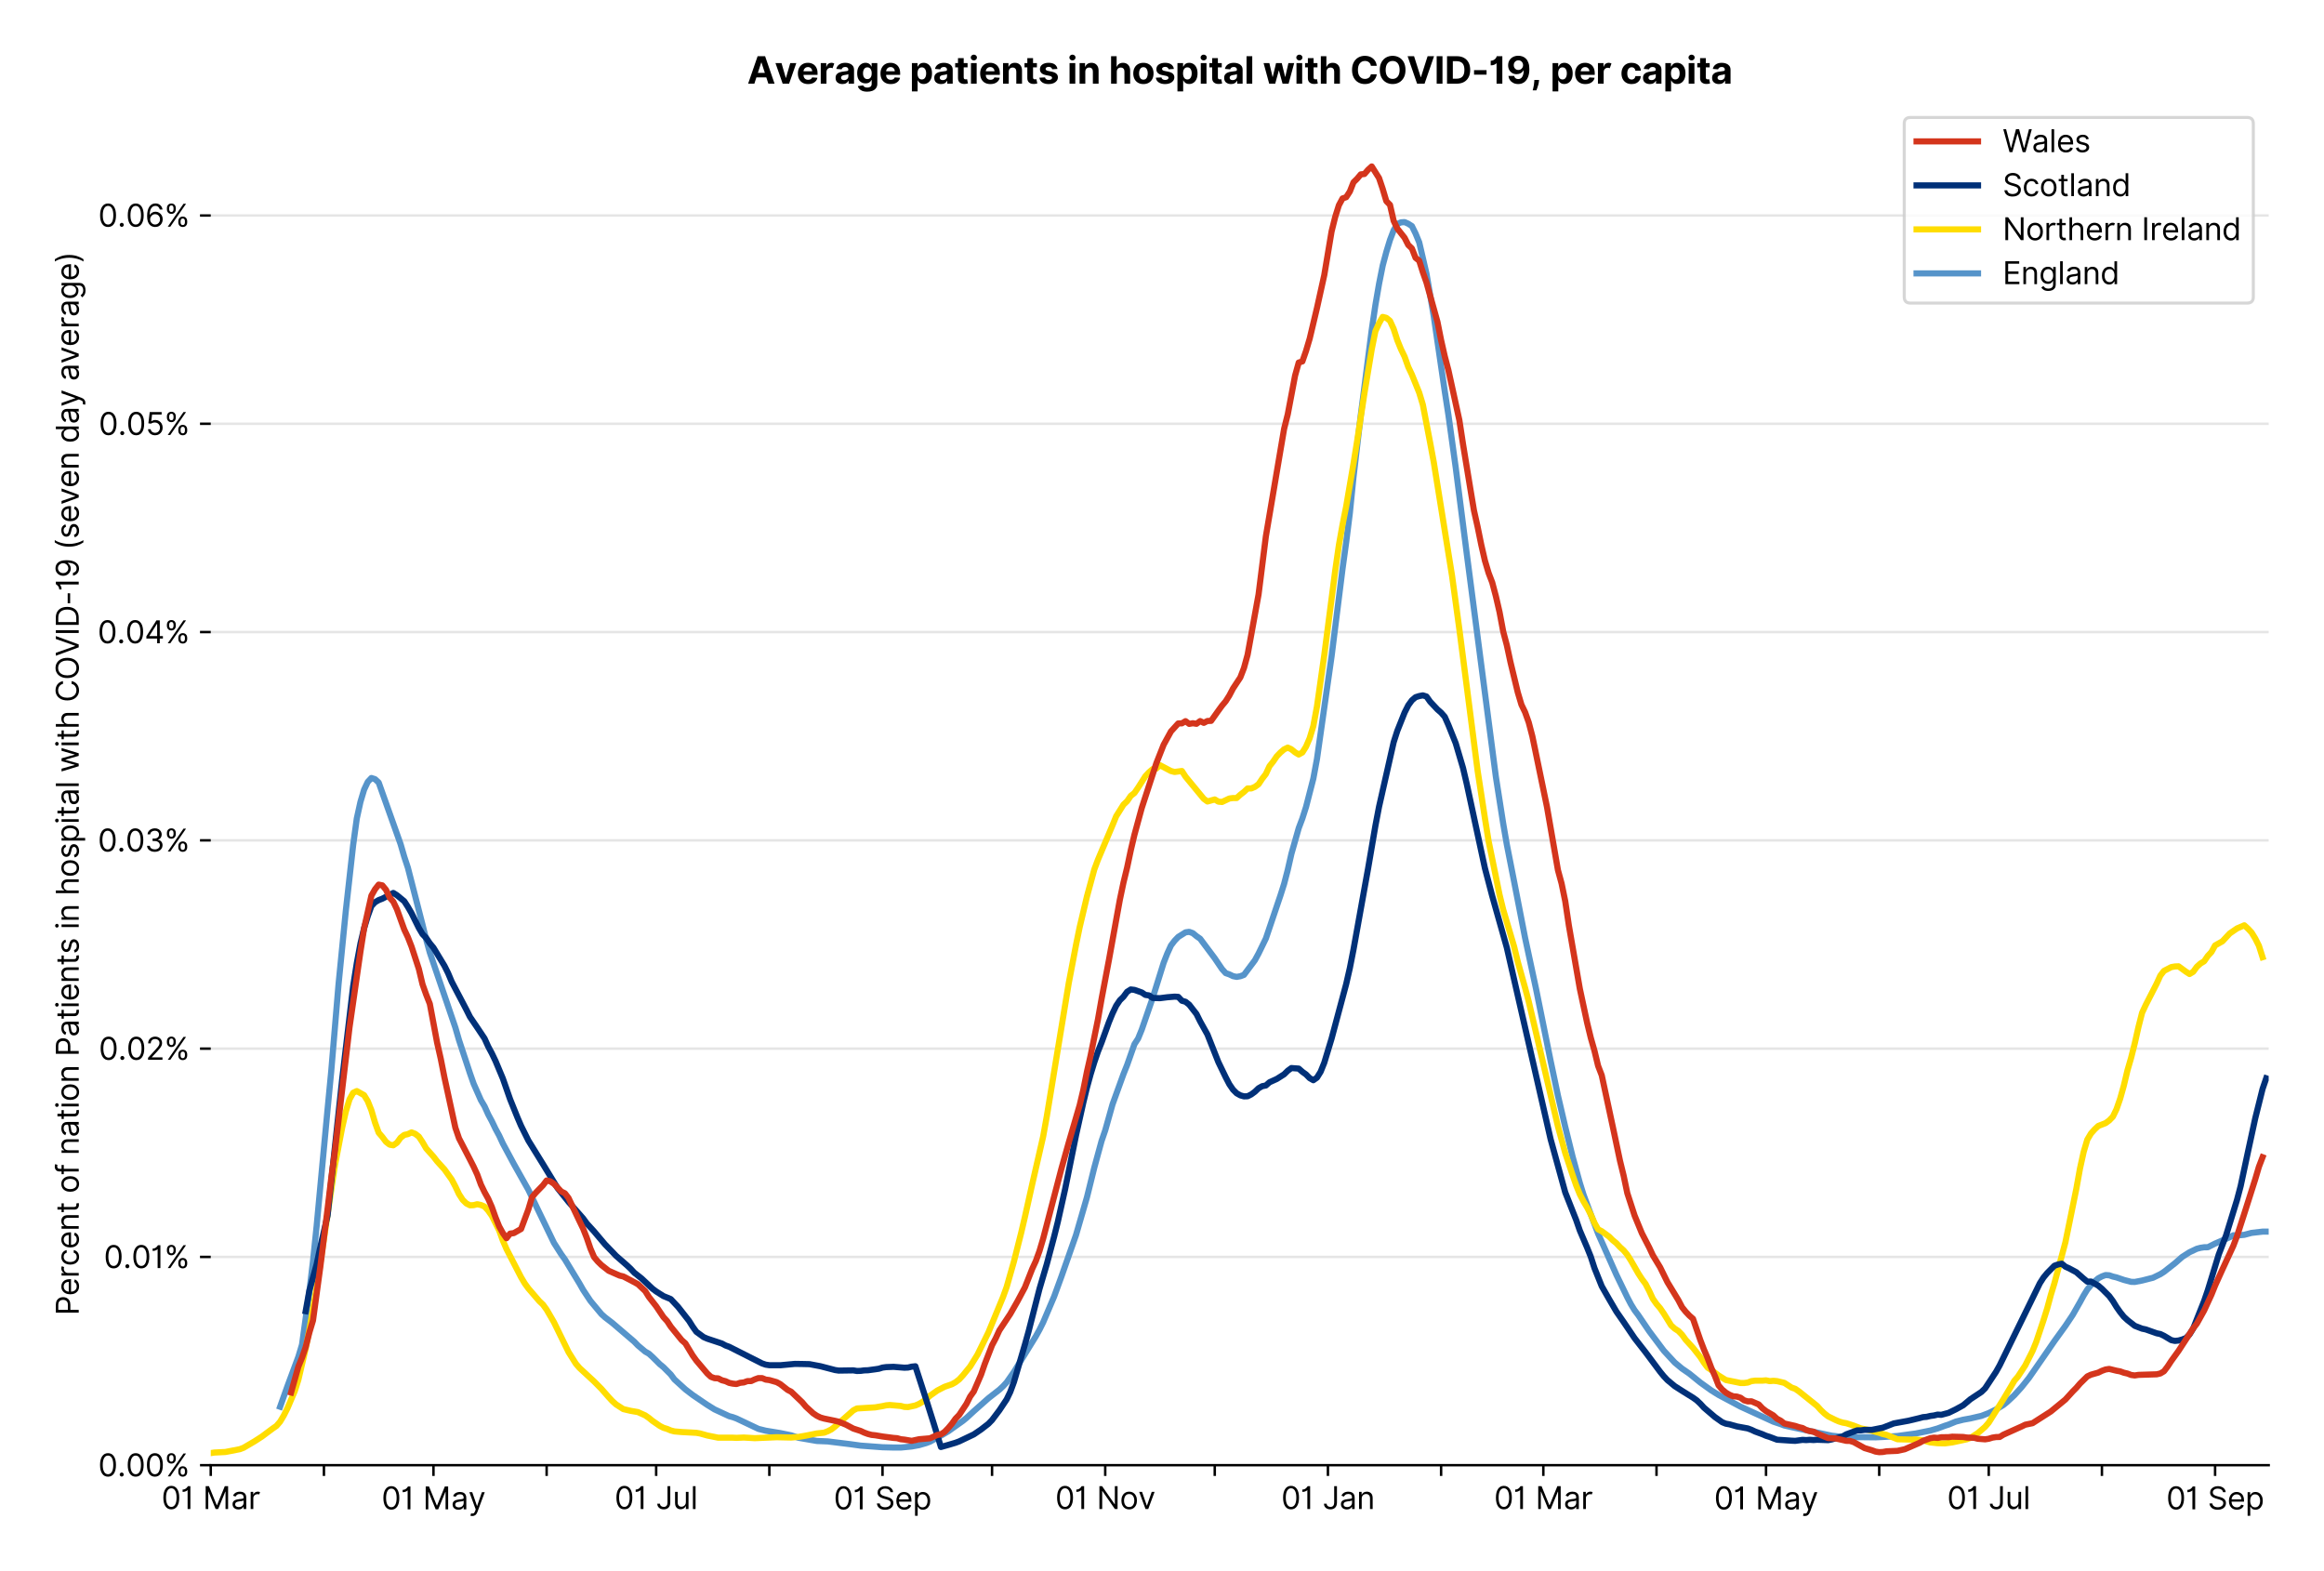 <?xml version="1.0" encoding="utf-8" standalone="no"?>
<!DOCTYPE svg PUBLIC "-//W3C//DTD SVG 1.1//EN"
  "http://www.w3.org/Graphics/SVG/1.1/DTD/svg11.dtd">
<svg version="1.1" viewBox="0 0 756.175 511.234" xmlns="http://www.w3.org/2000/svg" xmlns:xlink="http://www.w3.org/1999/xlink">
 <defs>
  <style type="text/css">*{stroke-linecap:butt;stroke-linejoin:round;}</style>
 </defs>
 <g id="figure_1">
  <g id="patch_1">
   <path d="M 0 511.234 
L 756.175 511.234 
L 756.175 0 
L 0 0 
z
" style="fill:#ffffff;"/>
  </g>
  <g id="axes_1">
   <g id="patch_2">
    <path d="M 68.575 476.745 
L 738.175 476.745 
L 738.175 33.225 
L 68.575 33.225 
z
" style="fill:#ffffff;"/>
   </g>
   <g id="matplotlib.axis_1">
    <g id="xtick_1">
     <g id="line2d_1">
      <defs>
       <path d="M 0 0 
L 0 3.5 
" id="mf6990f3404" style="stroke:#000000;stroke-width:0.8;"/>
      </defs>
      <g>
       <use style="stroke:#000000;stroke-width:0.8;" x="68.575" xlink:href="#mf6990f3404" y="476.745"/>
      </g>
     </g>
     <g id="text_1">
      <!-- 01 Mar -->
      <g transform="translate(52.538 491.018)scale(0.1 -0.1)">
       <defs>
        <path d="M 2000 -64 
Q 1230 -64 806 561 
Q 382 1186 382 2327 
Q 382 3459 809 4088 
Q 1236 4718 2000 4718 
Q 2764 4718 3191 4088 
Q 3618 3459 3618 2327 
Q 3618 1186 3194 561 
Q 2771 -64 2000 -64 
z
M 2000 436 
Q 2509 436 2791 927 
Q 3073 1418 3073 2327 
Q 3073 3234 2789 3730 
Q 2505 4227 2000 4227 
Q 1496 4227 1211 3730 
Q 927 3234 927 2327 
Q 927 1418 1210 927 
Q 1493 436 2000 436 
z
" id="Inter-Regular-30" transform="scale(0.016)"/>
        <path d="M 1973 4655 
L 1973 0 
L 1409 0 
L 1409 3836 
L 1373 3836 
Q 1341 3773 1209 3692 
Q 1077 3611 868 3551 
Q 659 3491 391 3491 
L 391 3964 
Q 661 3964 859 4061 
Q 1057 4159 1190 4291 
Q 1323 4423 1392 4529 
Q 1461 4636 1473 4655 
L 1973 4655 
z
" id="Inter-Regular-31" transform="scale(0.016)"/>
        <path id="Inter-Regular-20" transform="scale(0.016)"/>
        <path d="M 564 4655 
L 1236 4655 
L 2818 791 
L 2873 791 
L 4455 4655 
L 5127 4655 
L 5127 0 
L 4600 0 
L 4600 3536 
L 4555 3536 
L 3100 0 
L 2591 0 
L 1136 3536 
L 1091 3536 
L 1091 0 
L 564 0 
L 564 4655 
z
" id="Inter-Regular-4d" transform="scale(0.016)"/>
        <path d="M 1518 -82 
Q 1186 -82 916 44 
Q 646 170 486 410 
Q 327 650 327 991 
Q 327 1291 445 1478 
Q 564 1666 761 1773 
Q 959 1880 1199 1933 
Q 1439 1986 1682 2018 
Q 2000 2059 2199 2080 
Q 2398 2102 2490 2154 
Q 2582 2207 2582 2336 
L 2582 2355 
Q 2582 2691 2399 2877 
Q 2216 3064 1846 3064 
Q 1461 3064 1243 2895 
Q 1025 2727 936 2536 
L 427 2718 
Q 564 3036 792 3214 
Q 1021 3393 1292 3464 
Q 1564 3536 1827 3536 
Q 1996 3536 2215 3496 
Q 2434 3457 2640 3334 
Q 2846 3211 2982 2963 
Q 3118 2716 3118 2300 
L 3118 0 
L 2582 0 
L 2582 473 
L 2555 473 
Q 2500 359 2373 229 
Q 2246 100 2034 9 
Q 1823 -82 1518 -82 
z
M 1600 400 
Q 1918 400 2137 525 
Q 2357 650 2469 847 
Q 2582 1045 2582 1264 
L 2582 1755 
Q 2548 1714 2433 1681 
Q 2318 1648 2169 1624 
Q 2021 1600 1881 1583 
Q 1741 1566 1655 1555 
Q 1446 1527 1265 1467 
Q 1084 1407 974 1287 
Q 864 1168 864 964 
Q 864 684 1072 542 
Q 1280 400 1600 400 
z
" id="Inter-Regular-61" transform="scale(0.016)"/>
        <path d="M 491 0 
L 491 3491 
L 1009 3491 
L 1009 2964 
L 1046 2964 
Q 1139 3223 1389 3384 
Q 1639 3545 1955 3545 
Q 2100 3545 2209 3511 
Q 2318 3477 2400 3418 
L 2218 2964 
Q 2161 2993 2085 3010 
Q 2009 3027 1909 3027 
Q 1527 3027 1277 2794 
Q 1027 2561 1027 2209 
L 1027 0 
L 491 0 
z
" id="Inter-Regular-72" transform="scale(0.016)"/>
       </defs>
       <use xlink:href="#Inter-Regular-30"/>
       <use x="62.5" xlink:href="#Inter-Regular-31"/>
       <use x="106.676" xlink:href="#Inter-Regular-20"/>
       <use x="134.801" xlink:href="#Inter-Regular-4d"/>
       <use x="225.994" xlink:href="#Inter-Regular-61"/>
       <use x="282.386" xlink:href="#Inter-Regular-72"/>
      </g>
     </g>
    </g>
    <g id="xtick_2">
     <g id="line2d_2">
      <g>
       <use style="stroke:#000000;stroke-width:0.8;" x="105.4" xlink:href="#mf6990f3404" y="476.745"/>
      </g>
     </g>
    </g>
    <g id="xtick_3">
     <g id="line2d_3">
      <g>
       <use style="stroke:#000000;stroke-width:0.8;" x="141.038" xlink:href="#mf6990f3404" y="476.745"/>
      </g>
     </g>
     <g id="text_2">
      <!-- 01 May -->
      <g transform="translate(124.135 491.117)scale(0.1 -0.1)">
       <defs>
        <path d="M 818 -1355 
Q 682 -1355 575 -1333 
Q 468 -1311 427 -1291 
L 564 -818 
Q 857 -893 1053 -814 
Q 1250 -736 1391 -345 
L 1509 -18 
L 218 3491 
L 800 3491 
L 1764 709 
L 1800 709 
L 2764 3491 
L 3346 3491 
L 1846 -564 
Q 1550 -1355 818 -1355 
z
" id="Inter-Regular-79" transform="scale(0.016)"/>
       </defs>
       <use xlink:href="#Inter-Regular-30"/>
       <use x="62.5" xlink:href="#Inter-Regular-31"/>
       <use x="106.676" xlink:href="#Inter-Regular-20"/>
       <use x="134.801" xlink:href="#Inter-Regular-4d"/>
       <use x="225.994" xlink:href="#Inter-Regular-61"/>
       <use x="282.386" xlink:href="#Inter-Regular-79"/>
      </g>
     </g>
    </g>
    <g id="xtick_4">
     <g id="line2d_4">
      <g>
       <use style="stroke:#000000;stroke-width:0.8;" x="177.863" xlink:href="#mf6990f3404" y="476.745"/>
      </g>
     </g>
    </g>
    <g id="xtick_5">
     <g id="line2d_5">
      <g>
       <use style="stroke:#000000;stroke-width:0.8;" x="213.501" xlink:href="#mf6990f3404" y="476.745"/>
      </g>
     </g>
     <g id="text_3">
      <!-- 01 Jul -->
      <g transform="translate(199.957 491.018)scale(0.1 -0.1)">
       <defs>
        <path d="M 2346 4655 
L 2909 4655 
L 2909 1327 
Q 2909 657 2549 296 
Q 2189 -64 1582 -64 
Q 1200 -64 902 76 
Q 605 216 434 475 
Q 264 734 264 1091 
L 818 1091 
Q 818 795 1034 615 
Q 1250 436 1582 436 
Q 1948 436 2147 664 
Q 2346 893 2346 1327 
L 2346 4655 
z
" id="Inter-Regular-4a" transform="scale(0.016)"/>
        <path d="M 2691 1427 
L 2691 3491 
L 3227 3491 
L 3227 0 
L 2691 0 
L 2691 591 
L 2655 591 
Q 2532 325 2273 140 
Q 2014 -45 1618 -45 
Q 1127 -45 809 280 
Q 491 605 491 1273 
L 491 3491 
L 1027 3491 
L 1027 1309 
Q 1027 927 1242 700 
Q 1457 473 1791 473 
Q 1991 473 2199 575 
Q 2407 677 2549 888 
Q 2691 1100 2691 1427 
z
" id="Inter-Regular-75" transform="scale(0.016)"/>
        <path d="M 1027 4655 
L 1027 0 
L 491 0 
L 491 4655 
L 1027 4655 
z
" id="Inter-Regular-6c" transform="scale(0.016)"/>
       </defs>
       <use xlink:href="#Inter-Regular-30"/>
       <use x="62.5" xlink:href="#Inter-Regular-31"/>
       <use x="106.676" xlink:href="#Inter-Regular-20"/>
       <use x="134.801" xlink:href="#Inter-Regular-4a"/>
       <use x="189.063" xlink:href="#Inter-Regular-75"/>
       <use x="247.159" xlink:href="#Inter-Regular-6c"/>
      </g>
     </g>
    </g>
    <g id="xtick_6">
     <g id="line2d_6">
      <g>
       <use style="stroke:#000000;stroke-width:0.8;" x="250.326" xlink:href="#mf6990f3404" y="476.745"/>
      </g>
     </g>
    </g>
    <g id="xtick_7">
     <g id="line2d_7">
      <g>
       <use style="stroke:#000000;stroke-width:0.8;" x="287.151" xlink:href="#mf6990f3404" y="476.745"/>
      </g>
     </g>
     <g id="text_4">
      <!-- 01 Sep -->
      <g transform="translate(271.264 491.117)scale(0.1 -0.1)">
       <defs>
        <path d="M 3109 3491 
Q 3068 3836 2777 4027 
Q 2486 4218 2064 4218 
Q 1600 4218 1318 3999 
Q 1036 3780 1036 3445 
Q 1036 3195 1189 3042 
Q 1343 2889 1553 2803 
Q 1764 2718 1936 2673 
L 2409 2545 
Q 2591 2498 2815 2414 
Q 3039 2330 3244 2185 
Q 3450 2041 3584 1816 
Q 3718 1591 3718 1264 
Q 3718 886 3521 581 
Q 3325 277 2949 97 
Q 2573 -82 2036 -82 
Q 1286 -82 845 272 
Q 405 627 364 1200 
L 946 1200 
Q 968 936 1124 764 
Q 1280 593 1519 510 
Q 1759 427 2036 427 
Q 2359 427 2616 533 
Q 2873 639 3023 828 
Q 3173 1018 3173 1273 
Q 3173 1505 3043 1650 
Q 2914 1795 2702 1886 
Q 2491 1977 2246 2045 
L 1673 2209 
Q 1127 2366 809 2657 
Q 491 2948 491 3418 
Q 491 3809 703 4101 
Q 916 4393 1276 4555 
Q 1636 4718 2082 4718 
Q 2532 4718 2882 4558 
Q 3232 4398 3437 4120 
Q 3643 3843 3655 3491 
L 3109 3491 
z
" id="Inter-Regular-53" transform="scale(0.016)"/>
        <path d="M 1955 -73 
Q 1450 -73 1085 151 
Q 721 375 524 778 
Q 327 1182 327 1718 
Q 327 2255 524 2665 
Q 721 3075 1074 3305 
Q 1427 3536 1900 3536 
Q 2173 3536 2439 3445 
Q 2705 3355 2923 3151 
Q 3141 2948 3270 2614 
Q 3400 2280 3400 1791 
L 3400 1564 
L 866 1564 
Q 884 1005 1183 707 
Q 1482 409 1955 409 
Q 2271 409 2498 545 
Q 2725 682 2827 955 
L 3346 809 
Q 3223 414 2854 170 
Q 2486 -73 1955 -73 
z
M 866 2027 
L 2855 2027 
Q 2855 2470 2595 2762 
Q 2336 3055 1900 3055 
Q 1593 3055 1368 2911 
Q 1143 2768 1013 2533 
Q 884 2298 866 2027 
z
" id="Inter-Regular-65" transform="scale(0.016)"/>
        <path d="M 491 -1309 
L 491 3491 
L 1009 3491 
L 1009 2936 
L 1073 2936 
Q 1132 3027 1237 3169 
Q 1343 3311 1542 3423 
Q 1741 3536 2082 3536 
Q 2523 3536 2859 3315 
Q 3196 3095 3384 2690 
Q 3573 2286 3573 1736 
Q 3573 1182 3384 776 
Q 3196 370 2861 148 
Q 2527 -73 2091 -73 
Q 1755 -73 1552 39 
Q 1350 152 1241 296 
Q 1132 441 1073 536 
L 1027 536 
L 1027 -1309 
L 491 -1309 
z
M 1018 1745 
Q 1018 1152 1276 780 
Q 1534 409 2018 409 
Q 2355 409 2581 587 
Q 2807 766 2921 1069 
Q 3036 1373 3036 1745 
Q 3036 2114 2923 2410 
Q 2811 2707 2585 2881 
Q 2359 3055 2018 3055 
Q 1527 3055 1272 2693 
Q 1018 2332 1018 1745 
z
" id="Inter-Regular-70" transform="scale(0.016)"/>
       </defs>
       <use xlink:href="#Inter-Regular-30"/>
       <use x="62.5" xlink:href="#Inter-Regular-31"/>
       <use x="106.676" xlink:href="#Inter-Regular-20"/>
       <use x="134.801" xlink:href="#Inter-Regular-53"/>
       <use x="198.58" xlink:href="#Inter-Regular-65"/>
       <use x="256.818" xlink:href="#Inter-Regular-70"/>
      </g>
     </g>
    </g>
    <g id="xtick_8">
     <g id="line2d_8">
      <g>
       <use style="stroke:#000000;stroke-width:0.8;" x="322.789" xlink:href="#mf6990f3404" y="476.745"/>
      </g>
     </g>
    </g>
    <g id="xtick_9">
     <g id="line2d_9">
      <g>
       <use style="stroke:#000000;stroke-width:0.8;" x="359.614" xlink:href="#mf6990f3404" y="476.745"/>
      </g>
     </g>
     <g id="text_5">
      <!-- 01 Nov -->
      <g transform="translate(343.343 491.018)scale(0.1 -0.1)">
       <defs>
        <path d="M 4255 4655 
L 4255 0 
L 3709 0 
L 1173 3655 
L 1127 3655 
L 1127 0 
L 564 0 
L 564 4655 
L 1109 4655 
L 3655 991 
L 3700 991 
L 3700 4655 
L 4255 4655 
z
" id="Inter-Regular-4e" transform="scale(0.016)"/>
        <path d="M 1909 -73 
Q 1436 -73 1080 152 
Q 725 377 526 781 
Q 327 1186 327 1727 
Q 327 2273 526 2679 
Q 725 3086 1080 3311 
Q 1436 3536 1909 3536 
Q 2382 3536 2737 3311 
Q 3093 3086 3292 2679 
Q 3491 2273 3491 1727 
Q 3491 1186 3292 781 
Q 3093 377 2737 152 
Q 2382 -73 1909 -73 
z
M 1909 409 
Q 2268 409 2500 593 
Q 2732 777 2843 1077 
Q 2955 1377 2955 1727 
Q 2955 2077 2843 2379 
Q 2732 2682 2500 2868 
Q 2268 3055 1909 3055 
Q 1550 3055 1318 2868 
Q 1086 2682 975 2379 
Q 864 2077 864 1727 
Q 864 1377 975 1077 
Q 1086 777 1318 593 
Q 1550 409 1909 409 
z
" id="Inter-Regular-6f" transform="scale(0.016)"/>
        <path d="M 3346 3491 
L 2055 0 
L 1509 0 
L 218 3491 
L 800 3491 
L 1764 709 
L 1800 709 
L 2764 3491 
L 3346 3491 
z
" id="Inter-Regular-76" transform="scale(0.016)"/>
       </defs>
       <use xlink:href="#Inter-Regular-30"/>
       <use x="62.5" xlink:href="#Inter-Regular-31"/>
       <use x="106.676" xlink:href="#Inter-Regular-20"/>
       <use x="134.801" xlink:href="#Inter-Regular-4e"/>
       <use x="210.085" xlink:href="#Inter-Regular-6f"/>
       <use x="269.744" xlink:href="#Inter-Regular-76"/>
      </g>
     </g>
    </g>
    <g id="xtick_10">
     <g id="line2d_10">
      <g>
       <use style="stroke:#000000;stroke-width:0.8;" x="395.252" xlink:href="#mf6990f3404" y="476.745"/>
      </g>
     </g>
    </g>
    <g id="xtick_11">
     <g id="line2d_11">
      <g>
       <use style="stroke:#000000;stroke-width:0.8;" x="432.077" xlink:href="#mf6990f3404" y="476.745"/>
      </g>
     </g>
     <g id="text_6">
      <!-- 01 Jan -->
      <g transform="translate(416.878 491.018)scale(0.1 -0.1)">
       <defs>
        <path d="M 1027 2100 
L 1027 0 
L 491 0 
L 491 3491 
L 1009 3491 
L 1009 2945 
L 1055 2945 
Q 1177 3211 1427 3373 
Q 1677 3536 2073 3536 
Q 2602 3536 2928 3211 
Q 3255 2886 3255 2218 
L 3255 0 
L 2718 0 
L 2718 2182 
Q 2718 2593 2504 2824 
Q 2291 3055 1918 3055 
Q 1534 3055 1280 2806 
Q 1027 2557 1027 2100 
z
" id="Inter-Regular-6e" transform="scale(0.016)"/>
       </defs>
       <use xlink:href="#Inter-Regular-30"/>
       <use x="62.5" xlink:href="#Inter-Regular-31"/>
       <use x="106.676" xlink:href="#Inter-Regular-20"/>
       <use x="134.801" xlink:href="#Inter-Regular-4a"/>
       <use x="189.063" xlink:href="#Inter-Regular-61"/>
       <use x="245.455" xlink:href="#Inter-Regular-6e"/>
      </g>
     </g>
    </g>
    <g id="xtick_12">
     <g id="line2d_12">
      <g>
       <use style="stroke:#000000;stroke-width:0.8;" x="468.902" xlink:href="#mf6990f3404" y="476.745"/>
      </g>
     </g>
    </g>
    <g id="xtick_13">
     <g id="line2d_13">
      <g>
       <use style="stroke:#000000;stroke-width:0.8;" x="502.164" xlink:href="#mf6990f3404" y="476.745"/>
      </g>
     </g>
     <g id="text_7">
      <!-- 01 Mar -->
      <g transform="translate(486.127 491.018)scale(0.1 -0.1)">
       <use xlink:href="#Inter-Regular-30"/>
       <use x="62.5" xlink:href="#Inter-Regular-31"/>
       <use x="106.676" xlink:href="#Inter-Regular-20"/>
       <use x="134.801" xlink:href="#Inter-Regular-4d"/>
       <use x="225.994" xlink:href="#Inter-Regular-61"/>
       <use x="282.386" xlink:href="#Inter-Regular-72"/>
      </g>
     </g>
    </g>
    <g id="xtick_14">
     <g id="line2d_14">
      <g>
       <use style="stroke:#000000;stroke-width:0.8;" x="538.99" xlink:href="#mf6990f3404" y="476.745"/>
      </g>
     </g>
    </g>
    <g id="xtick_15">
     <g id="line2d_15">
      <g>
       <use style="stroke:#000000;stroke-width:0.8;" x="574.627" xlink:href="#mf6990f3404" y="476.745"/>
      </g>
     </g>
     <g id="text_8">
      <!-- 01 May -->
      <g transform="translate(557.724 491.117)scale(0.1 -0.1)">
       <use xlink:href="#Inter-Regular-30"/>
       <use x="62.5" xlink:href="#Inter-Regular-31"/>
       <use x="106.676" xlink:href="#Inter-Regular-20"/>
       <use x="134.801" xlink:href="#Inter-Regular-4d"/>
       <use x="225.994" xlink:href="#Inter-Regular-61"/>
       <use x="282.386" xlink:href="#Inter-Regular-79"/>
      </g>
     </g>
    </g>
    <g id="xtick_16">
     <g id="line2d_16">
      <g>
       <use style="stroke:#000000;stroke-width:0.8;" x="611.452" xlink:href="#mf6990f3404" y="476.745"/>
      </g>
     </g>
    </g>
    <g id="xtick_17">
     <g id="line2d_17">
      <g>
       <use style="stroke:#000000;stroke-width:0.8;" x="647.09" xlink:href="#mf6990f3404" y="476.745"/>
      </g>
     </g>
     <g id="text_9">
      <!-- 01 Jul -->
      <g transform="translate(633.546 491.018)scale(0.1 -0.1)">
       <use xlink:href="#Inter-Regular-30"/>
       <use x="62.5" xlink:href="#Inter-Regular-31"/>
       <use x="106.676" xlink:href="#Inter-Regular-20"/>
       <use x="134.801" xlink:href="#Inter-Regular-4a"/>
       <use x="189.063" xlink:href="#Inter-Regular-75"/>
       <use x="247.159" xlink:href="#Inter-Regular-6c"/>
      </g>
     </g>
    </g>
    <g id="xtick_18">
     <g id="line2d_18">
      <g>
       <use style="stroke:#000000;stroke-width:0.8;" x="683.915" xlink:href="#mf6990f3404" y="476.745"/>
      </g>
     </g>
    </g>
    <g id="xtick_19">
     <g id="line2d_19">
      <g>
       <use style="stroke:#000000;stroke-width:0.8;" x="720.741" xlink:href="#mf6990f3404" y="476.745"/>
      </g>
     </g>
     <g id="text_10">
      <!-- 01 Sep -->
      <g transform="translate(704.853 491.117)scale(0.1 -0.1)">
       <use xlink:href="#Inter-Regular-30"/>
       <use x="62.5" xlink:href="#Inter-Regular-31"/>
       <use x="106.676" xlink:href="#Inter-Regular-20"/>
       <use x="134.801" xlink:href="#Inter-Regular-53"/>
       <use x="198.58" xlink:href="#Inter-Regular-65"/>
       <use x="256.818" xlink:href="#Inter-Regular-70"/>
      </g>
     </g>
    </g>
   </g>
   <g id="matplotlib.axis_2">
    <g id="ytick_1">
     <g id="line2d_20">
      <path clip-path="url(#p1235162253)" d="M 68.575 476.745 
L 738.175 476.745 
" style="fill:none;stroke:#e5e5e5;stroke-linecap:square;stroke-width:0.8;"/>
     </g>
     <g id="line2d_21">
      <defs>
       <path d="M 0 0 
L -3.5 0 
" id="mec982e2624" style="stroke:#000000;stroke-width:0.8;"/>
      </defs>
      <g>
       <use style="stroke:#000000;stroke-width:0.8;" x="68.575" xlink:href="#mec982e2624" y="476.745"/>
      </g>
     </g>
     <g id="text_11">
      <!-- 0.00% -->
      <g transform="translate(31.944 480.382)scale(0.1 -0.1)">
       <defs>
        <path d="M 882 -36 
Q 714 -36 593 84 
Q 473 205 473 373 
Q 473 541 593 661 
Q 714 782 882 782 
Q 1050 782 1170 661 
Q 1291 541 1291 373 
Q 1291 205 1170 84 
Q 1050 -36 882 -36 
z
" id="Inter-Regular-2e" transform="scale(0.016)"/>
        <path d="M 2855 873 
L 2855 1118 
Q 2855 1373 2960 1585 
Q 3066 1798 3269 1926 
Q 3473 2055 3764 2055 
Q 4059 2055 4259 1926 
Q 4459 1798 4561 1585 
Q 4664 1373 4664 1118 
L 4664 873 
Q 4664 618 4560 405 
Q 4457 193 4256 64 
Q 4055 -64 3764 -64 
Q 3468 -64 3266 64 
Q 3064 193 2959 405 
Q 2855 618 2855 873 
z
M 536 3536 
L 536 3782 
Q 536 4036 642 4248 
Q 748 4461 951 4589 
Q 1155 4718 1446 4718 
Q 1741 4718 1941 4589 
Q 2141 4461 2243 4248 
Q 2346 4036 2346 3782 
L 2346 3536 
Q 2346 3282 2242 3069 
Q 2139 2857 1937 2728 
Q 1736 2600 1446 2600 
Q 1150 2600 948 2728 
Q 746 2857 641 3069 
Q 536 3282 536 3536 
z
M 709 0 
L 3909 4655 
L 4427 4655 
L 1227 0 
L 709 0 
z
M 3318 1118 
L 3318 873 
Q 3318 661 3418 494 
Q 3518 327 3764 327 
Q 4002 327 4101 494 
Q 4200 661 4200 873 
L 4200 1118 
Q 4200 1330 4104 1497 
Q 4009 1664 3764 1664 
Q 3525 1664 3421 1497 
Q 3318 1330 3318 1118 
z
M 1000 3782 
L 1000 3536 
Q 1000 3325 1100 3158 
Q 1200 2991 1446 2991 
Q 1684 2991 1783 3158 
Q 1882 3325 1882 3536 
L 1882 3782 
Q 1882 3993 1786 4160 
Q 1691 4327 1446 4327 
Q 1207 4327 1103 4160 
Q 1000 3993 1000 3782 
z
" id="Inter-Regular-25" transform="scale(0.016)"/>
       </defs>
       <use xlink:href="#Inter-Regular-30"/>
       <use x="62.5" xlink:href="#Inter-Regular-2e"/>
       <use x="90.057" xlink:href="#Inter-Regular-30"/>
       <use x="152.557" xlink:href="#Inter-Regular-30"/>
       <use x="215.057" xlink:href="#Inter-Regular-25"/>
      </g>
     </g>
    </g>
    <g id="ytick_2">
     <g id="line2d_22">
      <path clip-path="url(#p1235162253)" d="M 68.575 408.975 
L 738.175 408.975 
" style="fill:none;stroke:#e5e5e5;stroke-linecap:square;stroke-width:0.8;"/>
     </g>
     <g id="line2d_23">
      <g>
       <use style="stroke:#000000;stroke-width:0.8;" x="68.575" xlink:href="#mec982e2624" y="408.975"/>
      </g>
     </g>
     <g id="text_12">
      <!-- 0.01% -->
      <g transform="translate(33.777 412.611)scale(0.1 -0.1)">
       <use xlink:href="#Inter-Regular-30"/>
       <use x="62.5" xlink:href="#Inter-Regular-2e"/>
       <use x="90.057" xlink:href="#Inter-Regular-30"/>
       <use x="152.557" xlink:href="#Inter-Regular-31"/>
       <use x="196.733" xlink:href="#Inter-Regular-25"/>
      </g>
     </g>
    </g>
    <g id="ytick_3">
     <g id="line2d_24">
      <path clip-path="url(#p1235162253)" d="M 68.575 341.204 
L 738.175 341.204 
" style="fill:none;stroke:#e5e5e5;stroke-linecap:square;stroke-width:0.8;"/>
     </g>
     <g id="line2d_25">
      <g>
       <use style="stroke:#000000;stroke-width:0.8;" x="68.575" xlink:href="#mec982e2624" y="341.204"/>
      </g>
     </g>
     <g id="text_13">
      <!-- 0.02% -->
      <g transform="translate(32.142 344.841)scale(0.1 -0.1)">
       <defs>
        <path d="M 482 0 
L 482 409 
L 2018 2091 
Q 2289 2386 2464 2605 
Q 2639 2825 2724 3019 
Q 2809 3214 2809 3427 
Q 2809 3795 2553 4011 
Q 2298 4227 1918 4227 
Q 1514 4227 1275 3985 
Q 1036 3743 1036 3345 
L 500 3345 
Q 500 3755 688 4064 
Q 877 4373 1203 4545 
Q 1530 4718 1936 4718 
Q 2346 4718 2661 4545 
Q 2977 4373 3156 4079 
Q 3336 3786 3336 3427 
Q 3336 3170 3244 2926 
Q 3152 2682 2926 2383 
Q 2700 2084 2300 1655 
L 1255 536 
L 1255 500 
L 3418 500 
L 3418 0 
L 482 0 
z
" id="Inter-Regular-32" transform="scale(0.016)"/>
       </defs>
       <use xlink:href="#Inter-Regular-30"/>
       <use x="62.5" xlink:href="#Inter-Regular-2e"/>
       <use x="90.057" xlink:href="#Inter-Regular-30"/>
       <use x="152.557" xlink:href="#Inter-Regular-32"/>
       <use x="213.068" xlink:href="#Inter-Regular-25"/>
      </g>
     </g>
    </g>
    <g id="ytick_4">
     <g id="line2d_26">
      <path clip-path="url(#p1235162253)" d="M 68.575 273.434 
L 738.175 273.434 
" style="fill:none;stroke:#e5e5e5;stroke-linecap:square;stroke-width:0.8;"/>
     </g>
     <g id="line2d_27">
      <g>
       <use style="stroke:#000000;stroke-width:0.8;" x="68.575" xlink:href="#mec982e2624" y="273.434"/>
      </g>
     </g>
     <g id="text_14">
      <!-- 0.03% -->
      <g transform="translate(31.83 277.07)scale(0.1 -0.1)">
       <defs>
        <path d="M 2055 -64 
Q 1605 -64 1253 90 
Q 902 245 696 521 
Q 491 798 473 1164 
L 1046 1164 
Q 1071 827 1356 631 
Q 1641 436 2046 436 
Q 2493 436 2783 664 
Q 3073 893 3073 1264 
Q 3073 1650 2787 1893 
Q 2502 2136 1973 2136 
L 1600 2136 
L 1600 2636 
L 1973 2636 
Q 2386 2636 2647 2856 
Q 2909 3077 2909 3445 
Q 2909 3798 2679 4012 
Q 2450 4227 2064 4227 
Q 1823 4227 1610 4139 
Q 1398 4052 1264 3887 
Q 1130 3723 1118 3491 
L 573 3491 
Q 586 3857 793 4133 
Q 1000 4409 1335 4563 
Q 1671 4718 2073 4718 
Q 2505 4718 2814 4544 
Q 3123 4370 3289 4086 
Q 3455 3802 3455 3473 
Q 3455 3080 3249 2802 
Q 3043 2525 2691 2418 
L 2691 2382 
Q 3132 2309 3379 2008 
Q 3627 1707 3627 1264 
Q 3627 884 3421 583 
Q 3216 282 2861 109 
Q 2507 -64 2055 -64 
z
" id="Inter-Regular-33" transform="scale(0.016)"/>
       </defs>
       <use xlink:href="#Inter-Regular-30"/>
       <use x="62.5" xlink:href="#Inter-Regular-2e"/>
       <use x="90.057" xlink:href="#Inter-Regular-30"/>
       <use x="152.557" xlink:href="#Inter-Regular-33"/>
       <use x="216.193" xlink:href="#Inter-Regular-25"/>
      </g>
     </g>
    </g>
    <g id="ytick_5">
     <g id="line2d_28">
      <path clip-path="url(#p1235162253)" d="M 68.575 205.663 
L 738.175 205.663 
" style="fill:none;stroke:#e5e5e5;stroke-linecap:square;stroke-width:0.8;"/>
     </g>
     <g id="line2d_29">
      <g>
       <use style="stroke:#000000;stroke-width:0.8;" x="68.575" xlink:href="#mec982e2624" y="205.663"/>
      </g>
     </g>
     <g id="text_15">
      <!-- 0.04% -->
      <g transform="translate(31.773 209.3)scale(0.1 -0.1)">
       <defs>
        <path d="M 373 955 
L 373 1418 
L 2418 4655 
L 3100 4655 
L 3100 1455 
L 3736 1455 
L 3736 955 
L 3100 955 
L 3100 0 
L 2564 0 
L 2564 955 
L 373 955 
z
M 2564 1455 
L 2564 3936 
L 2527 3936 
L 982 1491 
L 982 1455 
L 2564 1455 
z
" id="Inter-Regular-34" transform="scale(0.016)"/>
       </defs>
       <use xlink:href="#Inter-Regular-30"/>
       <use x="62.5" xlink:href="#Inter-Regular-2e"/>
       <use x="90.057" xlink:href="#Inter-Regular-30"/>
       <use x="152.557" xlink:href="#Inter-Regular-34"/>
       <use x="216.761" xlink:href="#Inter-Regular-25"/>
      </g>
     </g>
    </g>
    <g id="ytick_6">
     <g id="line2d_30">
      <path clip-path="url(#p1235162253)" d="M 68.575 137.893 
L 738.175 137.893 
" style="fill:none;stroke:#e5e5e5;stroke-linecap:square;stroke-width:0.8;"/>
     </g>
     <g id="line2d_31">
      <g>
       <use style="stroke:#000000;stroke-width:0.8;" x="68.575" xlink:href="#mec982e2624" y="137.893"/>
      </g>
     </g>
     <g id="text_16">
      <!-- 0.05% -->
      <g transform="translate(32.114 141.529)scale(0.1 -0.1)">
       <defs>
        <path d="M 1936 -64 
Q 1536 -64 1216 95 
Q 896 255 702 532 
Q 509 809 491 1164 
L 1036 1164 
Q 1068 848 1324 642 
Q 1580 436 1936 436 
Q 2223 436 2447 570 
Q 2671 705 2799 940 
Q 2927 1175 2927 1473 
Q 2927 1777 2794 2017 
Q 2661 2257 2429 2395 
Q 2198 2534 1900 2536 
Q 1686 2539 1461 2472 
Q 1236 2405 1091 2300 
L 564 2364 
L 846 4655 
L 3264 4655 
L 3264 4155 
L 1318 4155 
L 1155 2782 
L 1182 2782 
Q 1325 2895 1541 2970 
Q 1757 3045 1991 3045 
Q 2418 3045 2753 2842 
Q 3089 2639 3281 2286 
Q 3473 1934 3473 1482 
Q 3473 1036 3274 687 
Q 3075 339 2727 137 
Q 2380 -64 1936 -64 
z
" id="Inter-Regular-35" transform="scale(0.016)"/>
       </defs>
       <use xlink:href="#Inter-Regular-30"/>
       <use x="62.5" xlink:href="#Inter-Regular-2e"/>
       <use x="90.057" xlink:href="#Inter-Regular-30"/>
       <use x="152.557" xlink:href="#Inter-Regular-35"/>
       <use x="213.352" xlink:href="#Inter-Regular-25"/>
      </g>
     </g>
    </g>
    <g id="ytick_7">
     <g id="line2d_32">
      <path clip-path="url(#p1235162253)" d="M 68.575 70.122 
L 738.175 70.122 
" style="fill:none;stroke:#e5e5e5;stroke-linecap:square;stroke-width:0.8;"/>
     </g>
     <g id="line2d_33">
      <g>
       <use style="stroke:#000000;stroke-width:0.8;" x="68.575" xlink:href="#mec982e2624" y="70.122"/>
      </g>
     </g>
     <g id="text_17">
      <!-- 0.06% -->
      <g transform="translate(31.958 73.759)scale(0.1 -0.1)">
       <defs>
        <path d="M 2027 -64 
Q 1741 -59 1454 45 
Q 1168 150 932 399 
Q 696 648 552 1074 
Q 409 1500 409 2145 
Q 409 3386 861 4056 
Q 1314 4727 2100 4727 
Q 2686 4727 3073 4384 
Q 3461 4041 3546 3491 
L 2991 3491 
Q 2914 3811 2691 4019 
Q 2468 4227 2100 4227 
Q 1559 4227 1249 3755 
Q 939 3284 936 2427 
L 973 2427 
Q 1164 2716 1461 2880 
Q 1759 3045 2118 3045 
Q 2518 3045 2850 2846 
Q 3182 2648 3382 2299 
Q 3582 1950 3582 1500 
Q 3582 1068 3389 710 
Q 3196 352 2847 142 
Q 2498 -68 2027 -64 
z
M 2027 436 
Q 2314 436 2542 579 
Q 2771 723 2903 964 
Q 3036 1205 3036 1500 
Q 3036 1789 2908 2026 
Q 2780 2264 2556 2404 
Q 2332 2545 2046 2545 
Q 1757 2545 1525 2397 
Q 1293 2250 1157 2010 
Q 1021 1770 1018 1491 
Q 1018 1214 1149 973 
Q 1280 732 1508 584 
Q 1736 436 2027 436 
z
" id="Inter-Regular-36" transform="scale(0.016)"/>
       </defs>
       <use xlink:href="#Inter-Regular-30"/>
       <use x="62.5" xlink:href="#Inter-Regular-2e"/>
       <use x="90.057" xlink:href="#Inter-Regular-30"/>
       <use x="152.557" xlink:href="#Inter-Regular-36"/>
       <use x="214.915" xlink:href="#Inter-Regular-25"/>
      </g>
     </g>
    </g>
    <g id="text_18">
     <!-- Percent of nation Patients in hospital with COVID-19 (seven day average) -->
     <g transform="translate(25.614 428.013)rotate(-90)scale(0.1 -0.1)">
      <defs>
       <path d="M 564 0 
L 564 4655 
L 2136 4655 
Q 2684 4655 3033 4458 
Q 3382 4261 3550 3927 
Q 3718 3593 3718 3182 
Q 3718 2770 3551 2434 
Q 3384 2098 3036 1899 
Q 2689 1700 2146 1700 
L 1127 1700 
L 1127 0 
L 564 0 
z
M 1127 2200 
L 2127 2200 
Q 2689 2200 2926 2482 
Q 3164 2764 3164 3182 
Q 3164 3602 2925 3878 
Q 2686 4155 2118 4155 
L 1127 4155 
L 1127 2200 
z
" id="Inter-Regular-50" transform="scale(0.016)"/>
       <path d="M 1909 -73 
Q 1418 -73 1063 159 
Q 709 391 518 798 
Q 327 1205 327 1727 
Q 327 2259 524 2667 
Q 721 3075 1074 3305 
Q 1427 3536 1900 3536 
Q 2268 3536 2563 3400 
Q 2859 3264 3047 3018 
Q 3236 2773 3282 2445 
L 2746 2445 
Q 2684 2684 2474 2869 
Q 2264 3055 1909 3055 
Q 1439 3055 1151 2697 
Q 864 2339 864 1745 
Q 864 1139 1148 774 
Q 1432 409 1909 409 
Q 2223 409 2447 570 
Q 2671 732 2746 1018 
L 3282 1018 
Q 3236 709 3058 462 
Q 2880 216 2588 71 
Q 2296 -73 1909 -73 
z
" id="Inter-Regular-63" transform="scale(0.016)"/>
       <path d="M 2009 3491 
L 2009 3036 
L 1264 3036 
L 1264 1000 
Q 1264 773 1331 660 
Q 1398 548 1503 510 
Q 1609 473 1727 473 
Q 1816 473 1873 483 
Q 1930 493 1964 500 
L 2073 18 
Q 2018 -2 1920 -23 
Q 1823 -45 1673 -45 
Q 1446 -45 1228 52 
Q 1011 150 869 350 
Q 727 550 727 855 
L 727 3036 
L 200 3036 
L 200 3491 
L 727 3491 
L 727 4327 
L 1264 4327 
L 1264 3491 
L 2009 3491 
z
" id="Inter-Regular-74" transform="scale(0.016)"/>
       <path d="M 2046 3491 
L 2046 3036 
L 1264 3036 
L 1264 0 
L 727 0 
L 727 3036 
L 164 3036 
L 164 3491 
L 727 3491 
L 727 3973 
Q 727 4273 868 4473 
Q 1009 4673 1234 4773 
Q 1459 4873 1709 4873 
Q 1907 4873 2032 4841 
Q 2157 4809 2218 4782 
L 2064 4318 
Q 2023 4332 1951 4352 
Q 1880 4373 1764 4373 
Q 1498 4373 1381 4239 
Q 1264 4105 1264 3845 
L 1264 3491 
L 2046 3491 
z
" id="Inter-Regular-66" transform="scale(0.016)"/>
       <path d="M 491 0 
L 491 3491 
L 1027 3491 
L 1027 0 
L 491 0 
z
M 764 4073 
Q 607 4073 494 4179 
Q 382 4286 382 4436 
Q 382 4586 494 4693 
Q 607 4800 764 4800 
Q 921 4800 1033 4693 
Q 1146 4586 1146 4436 
Q 1146 4286 1033 4179 
Q 921 4073 764 4073 
z
" id="Inter-Regular-69" transform="scale(0.016)"/>
       <path d="M 2964 2709 
L 2482 2573 
Q 2411 2755 2245 2914 
Q 2080 3073 1727 3073 
Q 1407 3073 1194 2926 
Q 982 2780 982 2555 
Q 982 2355 1127 2239 
Q 1273 2123 1582 2045 
L 2100 1918 
Q 3027 1691 3027 973 
Q 3027 673 2855 436 
Q 2684 200 2377 63 
Q 2071 -73 1664 -73 
Q 1130 -73 780 159 
Q 430 391 336 836 
L 846 964 
Q 989 400 1655 400 
Q 2030 400 2251 560 
Q 2473 720 2473 945 
Q 2473 1316 1955 1436 
L 1373 1573 
Q 893 1686 669 1926 
Q 446 2166 446 2527 
Q 446 2823 613 3050 
Q 780 3277 1069 3406 
Q 1359 3536 1727 3536 
Q 2246 3536 2542 3309 
Q 2839 3082 2964 2709 
z
" id="Inter-Regular-73" transform="scale(0.016)"/>
       <path d="M 1027 2100 
L 1027 0 
L 491 0 
L 491 4655 
L 1027 4655 
L 1027 2945 
L 1073 2945 
Q 1196 3216 1442 3376 
Q 1689 3536 2100 3536 
Q 2636 3536 2963 3213 
Q 3291 2891 3291 2218 
L 3291 0 
L 2755 0 
L 2755 2182 
Q 2755 2598 2540 2826 
Q 2325 3055 1946 3055 
Q 1548 3055 1287 2806 
Q 1027 2557 1027 2100 
z
" id="Inter-Regular-68" transform="scale(0.016)"/>
       <path d="M 1282 0 
L 218 3491 
L 782 3491 
L 1536 818 
L 1573 818 
L 2318 3491 
L 2891 3491 
L 3627 827 
L 3664 827 
L 4418 3491 
L 4982 3491 
L 3918 0 
L 3391 0 
L 2627 2682 
L 2573 2682 
L 1809 0 
L 1282 0 
z
" id="Inter-Regular-77" transform="scale(0.016)"/>
       <path d="M 4309 3200 
L 3746 3200 
Q 3677 3523 3484 3743 
Q 3291 3964 3018 4077 
Q 2746 4191 2436 4191 
Q 2014 4191 1672 3977 
Q 1330 3764 1128 3348 
Q 927 2932 927 2327 
Q 927 1723 1128 1307 
Q 1330 891 1672 677 
Q 2014 464 2436 464 
Q 2746 464 3018 577 
Q 3291 691 3484 911 
Q 3677 1132 3746 1455 
L 4309 1455 
Q 4223 977 3957 637 
Q 3691 298 3298 117 
Q 2905 -64 2436 -64 
Q 1841 -64 1377 227 
Q 914 518 648 1054 
Q 382 1591 382 2327 
Q 382 3064 648 3600 
Q 914 4136 1377 4427 
Q 1841 4718 2436 4718 
Q 2905 4718 3298 4537 
Q 3691 4357 3957 4017 
Q 4223 3677 4309 3200 
z
" id="Inter-Regular-43" transform="scale(0.016)"/>
       <path d="M 4491 2327 
Q 4491 1591 4225 1054 
Q 3959 518 3495 227 
Q 3032 -64 2436 -64 
Q 1841 -64 1377 227 
Q 914 518 648 1054 
Q 382 1591 382 2327 
Q 382 3064 648 3600 
Q 914 4136 1377 4427 
Q 1841 4718 2436 4718 
Q 3032 4718 3495 4427 
Q 3959 4136 4225 3600 
Q 4491 3064 4491 2327 
z
M 3946 2327 
Q 3946 2932 3744 3348 
Q 3543 3764 3201 3977 
Q 2859 4191 2436 4191 
Q 2014 4191 1672 3977 
Q 1330 3764 1128 3348 
Q 927 2932 927 2327 
Q 927 1723 1128 1307 
Q 1330 891 1672 677 
Q 2014 464 2436 464 
Q 2859 464 3201 677 
Q 3543 891 3744 1307 
Q 3946 1723 3946 2327 
z
" id="Inter-Regular-4f" transform="scale(0.016)"/>
       <path d="M 755 4655 
L 2136 736 
L 2191 736 
L 3573 4655 
L 4164 4655 
L 2455 0 
L 1873 0 
L 164 4655 
L 755 4655 
z
" id="Inter-Regular-56" transform="scale(0.016)"/>
       <path d="M 1127 4655 
L 1127 0 
L 564 0 
L 564 4655 
L 1127 4655 
z
" id="Inter-Regular-49" transform="scale(0.016)"/>
       <path d="M 2000 0 
L 564 0 
L 564 4655 
L 2064 4655 
Q 2741 4655 3223 4376 
Q 3705 4098 3961 3578 
Q 4218 3059 4218 2336 
Q 4218 1609 3959 1085 
Q 3700 561 3204 280 
Q 2709 0 2000 0 
z
M 1127 500 
L 1964 500 
Q 2830 500 3251 992 
Q 3673 1484 3673 2336 
Q 3673 3182 3259 3668 
Q 2846 4155 2027 4155 
L 1127 4155 
L 1127 500 
z
" id="Inter-Regular-44" transform="scale(0.016)"/>
       <path d="M 2491 2245 
L 2491 1745 
L 455 1745 
L 455 2245 
L 2491 2245 
z
" id="Inter-Regular-2d" transform="scale(0.016)"/>
       <path d="M 1964 4727 
Q 2250 4725 2536 4618 
Q 2823 4511 3059 4263 
Q 3296 4016 3439 3590 
Q 3582 3164 3582 2518 
Q 3582 1277 3128 606 
Q 2675 -64 1891 -64 
Q 1305 -64 916 278 
Q 527 620 446 1173 
L 1000 1173 
Q 1075 852 1299 644 
Q 1523 436 1891 436 
Q 2430 436 2742 906 
Q 3055 1377 3055 2236 
L 3018 2236 
Q 2827 1950 2530 1784 
Q 2234 1618 1873 1618 
Q 1473 1618 1140 1817 
Q 807 2016 608 2365 
Q 409 2714 409 3164 
Q 409 3595 601 3952 
Q 793 4309 1142 4520 
Q 1491 4732 1964 4727 
z
M 1964 4227 
Q 1677 4227 1449 4084 
Q 1221 3941 1088 3700 
Q 955 3459 955 3164 
Q 955 2873 1083 2635 
Q 1211 2398 1435 2258 
Q 1659 2118 1946 2118 
Q 2232 2118 2465 2266 
Q 2698 2414 2835 2654 
Q 2973 2895 2973 3173 
Q 2973 3450 2842 3691 
Q 2711 3932 2483 4079 
Q 2255 4227 1964 4227 
z
" id="Inter-Regular-39" transform="scale(0.016)"/>
       <path d="M 682 1964 
Q 682 2823 906 3544 
Q 1130 4266 1546 4873 
L 2018 4873 
Q 1800 4573 1623 4095 
Q 1446 3618 1341 3061 
Q 1236 2505 1236 1964 
Q 1236 1423 1341 866 
Q 1446 309 1623 -168 
Q 1800 -645 2018 -945 
L 1546 -945 
Q 1130 -339 906 383 
Q 682 1105 682 1964 
z
" id="Inter-Regular-28" transform="scale(0.016)"/>
       <path d="M 1809 -73 
Q 1373 -73 1039 148 
Q 705 370 516 776 
Q 327 1182 327 1736 
Q 327 2286 516 2690 
Q 705 3095 1041 3315 
Q 1377 3536 1818 3536 
Q 2159 3536 2358 3423 
Q 2557 3311 2662 3169 
Q 2768 3027 2827 2936 
L 2873 2936 
L 2873 4655 
L 3409 4655 
L 3409 0 
L 2891 0 
L 2891 536 
L 2827 536 
Q 2768 441 2659 296 
Q 2550 152 2348 39 
Q 2146 -73 1809 -73 
z
M 1882 409 
Q 2366 409 2624 780 
Q 2882 1152 2882 1745 
Q 2882 2332 2627 2693 
Q 2373 3055 1882 3055 
Q 1541 3055 1315 2881 
Q 1089 2707 976 2410 
Q 864 2114 864 1745 
Q 864 1373 978 1069 
Q 1093 766 1319 587 
Q 1546 409 1882 409 
z
" id="Inter-Regular-64" transform="scale(0.016)"/>
       <path d="M 1900 -1382 
Q 1316 -1382 976 -1169 
Q 636 -957 473 -682 
L 900 -382 
Q 973 -477 1084 -601 
Q 1196 -725 1390 -817 
Q 1584 -909 1900 -909 
Q 2323 -909 2598 -704 
Q 2873 -500 2873 -64 
L 2873 645 
L 2827 645 
Q 2768 550 2660 410 
Q 2552 270 2351 162 
Q 2150 55 1809 55 
Q 1386 55 1051 255 
Q 716 455 521 836 
Q 327 1218 327 1764 
Q 327 2300 516 2699 
Q 705 3098 1041 3317 
Q 1377 3536 1818 3536 
Q 2159 3536 2360 3423 
Q 2561 3311 2669 3169 
Q 2777 3027 2836 2936 
L 2891 2936 
L 2891 3491 
L 3409 3491 
L 3409 -100 
Q 3409 -550 3205 -833 
Q 3002 -1116 2660 -1249 
Q 2318 -1382 1900 -1382 
z
M 1882 536 
Q 2366 536 2624 864 
Q 2882 1193 2882 1773 
Q 2882 2339 2627 2697 
Q 2373 3055 1882 3055 
Q 1541 3055 1315 2882 
Q 1089 2709 976 2418 
Q 864 2127 864 1773 
Q 864 1227 1120 881 
Q 1377 536 1882 536 
z
" id="Inter-Regular-67" transform="scale(0.016)"/>
       <path d="M 1638 1940 
Q 1638 1081 1414 359 
Q 1191 -362 775 -969 
L 302 -969 
Q 520 -669 697 -191 
Q 875 286 979 842 
Q 1084 1399 1084 1940 
Q 1084 2481 979 3038 
Q 875 3595 697 4072 
Q 520 4549 302 4849 
L 775 4849 
Q 1191 4243 1414 3521 
Q 1638 2799 1638 1940 
z
" id="Inter-Regular-29" transform="scale(0.016)"/>
      </defs>
      <use xlink:href="#Inter-Regular-50"/>
      <use x="63.494" xlink:href="#Inter-Regular-65"/>
      <use x="121.733" xlink:href="#Inter-Regular-72"/>
      <use x="160.085" xlink:href="#Inter-Regular-63"/>
      <use x="215.909" xlink:href="#Inter-Regular-65"/>
      <use x="274.148" xlink:href="#Inter-Regular-6e"/>
      <use x="332.671" xlink:href="#Inter-Regular-74"/>
      <use x="369.034" xlink:href="#Inter-Regular-20"/>
      <use x="397.159" xlink:href="#Inter-Regular-6f"/>
      <use x="456.818" xlink:href="#Inter-Regular-66"/>
      <use x="492.898" xlink:href="#Inter-Regular-20"/>
      <use x="521.023" xlink:href="#Inter-Regular-6e"/>
      <use x="579.546" xlink:href="#Inter-Regular-61"/>
      <use x="635.938" xlink:href="#Inter-Regular-74"/>
      <use x="672.301" xlink:href="#Inter-Regular-69"/>
      <use x="696.023" xlink:href="#Inter-Regular-6f"/>
      <use x="755.682" xlink:href="#Inter-Regular-6e"/>
      <use x="814.205" xlink:href="#Inter-Regular-20"/>
      <use x="842.33" xlink:href="#Inter-Regular-50"/>
      <use x="905.824" xlink:href="#Inter-Regular-61"/>
      <use x="962.216" xlink:href="#Inter-Regular-74"/>
      <use x="998.58" xlink:href="#Inter-Regular-69"/>
      <use x="1022.301" xlink:href="#Inter-Regular-65"/>
      <use x="1080.54" xlink:href="#Inter-Regular-6e"/>
      <use x="1139.063" xlink:href="#Inter-Regular-74"/>
      <use x="1175.426" xlink:href="#Inter-Regular-73"/>
      <use x="1227.699" xlink:href="#Inter-Regular-20"/>
      <use x="1255.824" xlink:href="#Inter-Regular-69"/>
      <use x="1279.546" xlink:href="#Inter-Regular-6e"/>
      <use x="1338.068" xlink:href="#Inter-Regular-20"/>
      <use x="1366.193" xlink:href="#Inter-Regular-68"/>
      <use x="1425.284" xlink:href="#Inter-Regular-6f"/>
      <use x="1484.943" xlink:href="#Inter-Regular-73"/>
      <use x="1537.216" xlink:href="#Inter-Regular-70"/>
      <use x="1598.154" xlink:href="#Inter-Regular-69"/>
      <use x="1621.875" xlink:href="#Inter-Regular-74"/>
      <use x="1658.239" xlink:href="#Inter-Regular-61"/>
      <use x="1714.631" xlink:href="#Inter-Regular-6c"/>
      <use x="1738.353" xlink:href="#Inter-Regular-20"/>
      <use x="1766.478" xlink:href="#Inter-Regular-77"/>
      <use x="1847.728" xlink:href="#Inter-Regular-69"/>
      <use x="1871.449" xlink:href="#Inter-Regular-74"/>
      <use x="1907.813" xlink:href="#Inter-Regular-68"/>
      <use x="1966.904" xlink:href="#Inter-Regular-20"/>
      <use x="1995.029" xlink:href="#Inter-Regular-43"/>
      <use x="2067.756" xlink:href="#Inter-Regular-4f"/>
      <use x="2143.892" xlink:href="#Inter-Regular-56"/>
      <use x="2211.506" xlink:href="#Inter-Regular-49"/>
      <use x="2237.926" xlink:href="#Inter-Regular-44"/>
      <use x="2309.802" xlink:href="#Inter-Regular-2d"/>
      <use x="2355.824" xlink:href="#Inter-Regular-31"/>
      <use x="2400" xlink:href="#Inter-Regular-39"/>
      <use x="2462.358" xlink:href="#Inter-Regular-20"/>
      <use x="2490.483" xlink:href="#Inter-Regular-28"/>
      <use x="2526.705" xlink:href="#Inter-Regular-73"/>
      <use x="2578.978" xlink:href="#Inter-Regular-65"/>
      <use x="2637.216" xlink:href="#Inter-Regular-76"/>
      <use x="2692.898" xlink:href="#Inter-Regular-65"/>
      <use x="2751.137" xlink:href="#Inter-Regular-6e"/>
      <use x="2809.66" xlink:href="#Inter-Regular-20"/>
      <use x="2837.785" xlink:href="#Inter-Regular-64"/>
      <use x="2899.858" xlink:href="#Inter-Regular-61"/>
      <use x="2956.25" xlink:href="#Inter-Regular-79"/>
      <use x="3011.932" xlink:href="#Inter-Regular-20"/>
      <use x="3040.057" xlink:href="#Inter-Regular-61"/>
      <use x="3096.449" xlink:href="#Inter-Regular-76"/>
      <use x="3152.131" xlink:href="#Inter-Regular-65"/>
      <use x="3210.37" xlink:href="#Inter-Regular-72"/>
      <use x="3248.722" xlink:href="#Inter-Regular-61"/>
      <use x="3305.114" xlink:href="#Inter-Regular-67"/>
      <use x="3366.052" xlink:href="#Inter-Regular-65"/>
      <use x="3424.29" xlink:href="#Inter-Regular-29"/>
     </g>
    </g>
   </g>
   <g id="line2d_34">
    <path clip-path="url(#p1235162253)" d="M 91.145 457.722 
L 93.521 451.051 
L 97.085 441.457 
L 98.273 437.51 
L 100.649 420.311 
L 101.837 410.414 
L 103.025 398.943 
L 106.588 360.893 
L 107.776 348.555 
L 110.152 320.29 
L 112.528 296.275 
L 114.904 274.979 
L 116.092 266.321 
L 117.28 260.928 
L 118.467 256.943 
L 119.655 254.42 
L 120.843 253.15 
L 122.031 253.525 
L 123.219 254.626 
L 130.347 274.68 
L 131.535 278.775 
L 132.722 282.363 
L 137.474 300.859 
L 138.662 305.665 
L 139.85 309.93 
L 148.165 334.356 
L 149.353 338.44 
L 152.917 349.233 
L 154.105 352.609 
L 156.481 357.976 
L 157.669 359.988 
L 158.857 362.625 
L 160.044 364.83 
L 161.232 367.308 
L 162.42 369.498 
L 163.608 372.056 
L 167.172 378.697 
L 171.924 387.139 
L 174.299 392.103 
L 180.239 404.394 
L 182.615 408.121 
L 183.803 409.786 
L 188.554 417.616 
L 189.742 419.712 
L 192.118 423.292 
L 195.682 427.571 
L 196.87 428.639 
L 199.246 430.461 
L 206.373 436.557 
L 207.561 437.788 
L 209.937 439.782 
L 211.125 440.458 
L 212.313 441.529 
L 214.689 443.886 
L 215.877 444.857 
L 218.252 447.24 
L 219.44 448.831 
L 223.004 452.073 
L 225.38 453.896 
L 230.131 457.128 
L 232.507 458.595 
L 237.259 460.799 
L 238.447 461.115 
L 239.635 461.55 
L 246.762 464.927 
L 249.138 465.52 
L 253.89 466.304 
L 257.454 467.032 
L 259.829 467.832 
L 265.769 468.862 
L 269.333 469.008 
L 276.46 469.884 
L 280.024 470.377 
L 287.151 470.907 
L 290.715 470.998 
L 293.091 471.004 
L 296.655 470.651 
L 299.031 470.218 
L 301.406 469.529 
L 302.594 469.087 
L 306.158 467.127 
L 308.534 465.723 
L 313.286 462.34 
L 314.473 461.373 
L 316.849 459.182 
L 321.601 454.971 
L 325.165 452.188 
L 326.353 451.084 
L 327.541 449.794 
L 329.916 446.39 
L 337.044 434.797 
L 338.232 432.652 
L 339.42 430.261 
L 342.983 421.878 
L 345.359 415.369 
L 350.111 401.835 
L 353.675 389.545 
L 356.051 379.945 
L 358.426 371.244 
L 359.614 367.785 
L 361.99 359.328 
L 365.554 349.489 
L 366.742 346.51 
L 369.118 339.769 
L 370.306 337.942 
L 371.493 335.03 
L 375.057 324.702 
L 378.621 313.284 
L 379.809 310.257 
L 380.997 307.656 
L 382.185 306.095 
L 383.373 304.858 
L 385.748 303.367 
L 386.936 303.203 
L 388.124 303.633 
L 389.312 304.615 
L 390.5 305.444 
L 395.252 311.805 
L 397.628 315.314 
L 398.815 316.633 
L 400.003 317.046 
L 401.191 317.617 
L 402.379 317.858 
L 403.567 317.648 
L 404.755 317.209 
L 408.319 312.44 
L 409.507 310.254 
L 411.883 305.37 
L 416.634 291.328 
L 417.822 287.591 
L 419.01 283.022 
L 420.198 277.807 
L 422.574 269.456 
L 423.762 266.3 
L 424.95 262.573 
L 427.325 253.352 
L 428.513 246.946 
L 433.265 213.543 
L 436.829 185.06 
L 438.017 176.436 
L 439.205 166.945 
L 440.393 155.228 
L 442.768 135.093 
L 446.332 107.33 
L 447.52 99.282 
L 448.708 92.375 
L 449.896 86.422 
L 451.084 81.96 
L 452.272 78.062 
L 453.46 74.944 
L 454.648 72.885 
L 455.835 72.352 
L 457.023 72.266 
L 458.211 72.797 
L 459.399 73.563 
L 460.587 75.967 
L 461.775 78.854 
L 464.151 89.074 
L 466.527 102.999 
L 470.09 127.31 
L 471.278 135.002 
L 473.654 152.127 
L 477.218 179.938 
L 486.721 252.76 
L 489.097 267.927 
L 490.285 274.792 
L 492.661 286.872 
L 496.225 305.149 
L 499.788 321.742 
L 504.54 345.227 
L 506.916 356.483 
L 509.292 366.665 
L 511.667 376.277 
L 514.043 384.918 
L 515.231 388.707 
L 517.607 395.109 
L 519.983 401.401 
L 525.922 414.752 
L 529.486 422.124 
L 530.674 424.394 
L 531.862 426.336 
L 533.05 427.907 
L 536.614 433.154 
L 541.365 439.489 
L 544.929 443.354 
L 547.305 445.322 
L 549.681 446.956 
L 553.244 449.844 
L 556.808 452.403 
L 559.184 453.882 
L 566.312 457.682 
L 577.003 462.584 
L 579.379 463.38 
L 580.567 463.826 
L 582.942 464.361 
L 596.009 467.151 
L 599.573 467.543 
L 601.949 467.622 
L 605.513 467.627 
L 610.264 467.679 
L 612.64 467.564 
L 617.392 467.245 
L 623.331 466.435 
L 628.083 465.477 
L 630.459 464.794 
L 632.835 463.91 
L 634.023 463.53 
L 636.399 462.553 
L 638.774 461.951 
L 641.15 461.526 
L 644.714 460.697 
L 647.09 459.784 
L 649.466 458.602 
L 651.841 457.164 
L 653.029 456.213 
L 655.405 453.989 
L 657.781 451.351 
L 660.157 448.375 
L 664.909 441.521 
L 668.472 436.343 
L 672.036 431.414 
L 674.412 427.857 
L 676.788 423.693 
L 677.976 421.51 
L 679.164 419.585 
L 680.351 418.164 
L 681.539 416.943 
L 682.727 415.944 
L 683.915 415.316 
L 685.103 414.879 
L 686.291 414.96 
L 687.479 415.369 
L 688.667 415.648 
L 691.043 416.46 
L 693.419 417.083 
L 694.606 417.117 
L 696.982 416.663 
L 700.546 415.753 
L 702.922 414.597 
L 704.11 413.839 
L 707.673 411.04 
L 710.049 408.967 
L 712.425 407.45 
L 714.801 406.329 
L 715.989 406.018 
L 717.177 405.835 
L 718.365 405.832 
L 720.741 404.635 
L 725.492 402.574 
L 726.68 401.933 
L 727.868 402.017 
L 730.244 401.786 
L 732.62 401.153 
L 736.183 400.749 
L 737.371 400.742 
L 737.371 400.742 
" style="fill:none;stroke:#5694ca;stroke-linecap:square;stroke-width:2;"/>
   </g>
   <g id="line2d_35">
    <path clip-path="url(#p1235162253)" d="M 68.575 472.808 
L 69.763 472.629 
L 73.327 472.45 
L 78.078 471.53 
L 79.266 471.07 
L 82.83 468.974 
L 85.206 467.44 
L 88.77 464.782 
L 89.957 463.964 
L 91.145 462.583 
L 92.333 460.589 
L 93.521 458.238 
L 95.897 452.665 
L 97.085 448.933 
L 99.461 438.81 
L 100.649 432.777 
L 103.025 418.973 
L 108.964 379.248 
L 111.34 366.876 
L 112.528 361.661 
L 113.716 357.725 
L 114.904 355.577 
L 116.092 355.015 
L 118.467 356.344 
L 119.655 358.287 
L 120.843 361.252 
L 122.031 365.291 
L 123.219 368.563 
L 124.407 369.944 
L 125.595 371.528 
L 126.783 372.449 
L 127.971 372.653 
L 129.159 371.835 
L 130.347 370.199 
L 131.535 369.279 
L 132.722 369.023 
L 133.91 368.461 
L 135.098 368.921 
L 136.286 369.841 
L 137.474 371.631 
L 138.662 373.676 
L 141.038 376.334 
L 142.226 377.868 
L 144.602 380.475 
L 146.977 383.799 
L 148.165 386.048 
L 149.353 388.553 
L 150.541 390.394 
L 151.729 391.57 
L 152.917 392.183 
L 154.105 392.132 
L 155.293 391.825 
L 156.481 392.081 
L 157.669 392.592 
L 158.857 393.921 
L 160.044 395.609 
L 162.42 400.363 
L 163.608 403.635 
L 164.796 406.396 
L 169.548 415.599 
L 170.736 417.593 
L 171.924 419.229 
L 175.487 423.37 
L 176.675 424.495 
L 177.863 426.131 
L 180.239 430.221 
L 184.991 439.935 
L 187.367 443.718 
L 188.554 445.098 
L 193.306 449.495 
L 195.682 451.898 
L 198.058 454.608 
L 199.246 455.886 
L 200.434 456.959 
L 202.809 458.493 
L 205.185 459.056 
L 207.561 459.465 
L 209.937 460.538 
L 211.125 461.356 
L 212.313 462.328 
L 214.689 463.964 
L 215.877 464.577 
L 217.064 464.935 
L 218.252 465.446 
L 219.44 465.753 
L 221.816 465.957 
L 226.568 466.213 
L 227.756 466.418 
L 230.131 467.082 
L 233.695 467.798 
L 236.071 467.798 
L 238.447 467.798 
L 239.635 467.849 
L 242.011 467.747 
L 245.574 467.951 
L 247.95 467.849 
L 250.326 467.747 
L 252.702 467.645 
L 257.454 467.747 
L 259.829 467.542 
L 262.205 467.133 
L 265.769 466.418 
L 268.145 466.162 
L 269.333 465.702 
L 270.521 465.088 
L 271.709 464.168 
L 277.648 458.902 
L 278.836 458.289 
L 284.776 457.931 
L 287.151 457.522 
L 288.339 457.266 
L 289.527 457.164 
L 293.091 457.471 
L 294.279 457.777 
L 295.467 457.829 
L 297.843 457.317 
L 299.031 456.806 
L 300.219 456.09 
L 301.406 455.221 
L 302.594 454.147 
L 304.97 452.46 
L 307.346 451.233 
L 309.722 450.415 
L 310.91 449.751 
L 312.098 448.83 
L 313.286 447.552 
L 315.661 444.638 
L 318.037 440.804 
L 321.601 433.544 
L 326.353 422.041 
L 327.541 418.769 
L 329.916 410.435 
L 332.292 401.028 
L 333.48 395.966 
L 335.856 385.332 
L 339.42 369.79 
L 340.608 363.195 
L 347.735 319.943 
L 350.111 307.468 
L 351.299 301.691 
L 353.675 291.67 
L 356.051 282.928 
L 357.238 279.758 
L 361.99 268.51 
L 363.178 265.596 
L 365.554 261.813 
L 366.742 260.688 
L 367.93 258.95 
L 369.118 258.03 
L 370.306 256.291 
L 372.681 252.559 
L 373.869 251.281 
L 375.057 250.258 
L 376.245 250.054 
L 377.433 248.98 
L 380.997 250.872 
L 382.185 251.179 
L 384.56 250.872 
L 385.748 252.712 
L 391.688 259.921 
L 392.876 260.79 
L 395.252 260.126 
L 396.44 260.841 
L 397.628 260.944 
L 400.003 259.819 
L 401.191 259.666 
L 402.379 259.666 
L 403.567 258.592 
L 404.755 257.672 
L 405.943 256.547 
L 407.131 256.547 
L 408.319 256.036 
L 409.507 255.166 
L 410.695 253.377 
L 411.883 251.843 
L 413.07 249.287 
L 414.258 247.804 
L 415.446 246.066 
L 416.634 244.839 
L 417.822 243.817 
L 419.01 243.254 
L 420.198 243.817 
L 421.386 244.788 
L 422.574 245.504 
L 423.762 244.839 
L 424.95 242.947 
L 426.138 240.187 
L 427.325 236.25 
L 428.513 229.859 
L 430.889 213.141 
L 434.453 185.636 
L 435.641 177.404 
L 436.829 170.758 
L 438.017 164.776 
L 440.393 150.87 
L 441.58 143.508 
L 443.956 127.915 
L 446.332 113.651 
L 447.52 107.771 
L 448.708 105.164 
L 449.896 103.119 
L 451.084 103.426 
L 452.272 104.397 
L 453.46 107.004 
L 454.648 110.685 
L 455.835 113.6 
L 457.023 116.054 
L 458.211 119.377 
L 459.399 121.882 
L 461.775 127.761 
L 462.963 131.698 
L 465.339 144.07 
L 466.527 150.461 
L 472.466 187.374 
L 474.842 204.757 
L 480.782 250.77 
L 483.157 266.21 
L 484.345 273.623 
L 487.909 291.108 
L 489.097 295.965 
L 492.661 308.03 
L 493.849 312.938 
L 496.225 321.425 
L 497.412 325.873 
L 506.916 366.518 
L 509.292 375.158 
L 511.667 382.265 
L 512.855 385.69 
L 514.043 388.604 
L 515.231 390.905 
L 516.419 392.899 
L 517.607 395.2 
L 518.795 397.909 
L 519.983 400.005 
L 521.171 400.619 
L 523.547 402.357 
L 524.735 403.533 
L 525.922 404.504 
L 527.11 405.783 
L 528.298 406.856 
L 529.486 408.288 
L 530.674 410.179 
L 533.05 414.321 
L 534.238 416.161 
L 535.426 417.746 
L 536.614 420.047 
L 537.802 422.603 
L 538.99 424.29 
L 540.177 425.67 
L 541.365 427.409 
L 543.741 431.243 
L 544.929 432.317 
L 546.117 433.084 
L 547.305 434.311 
L 548.493 435.947 
L 550.869 438.554 
L 553.244 441.571 
L 554.432 443.411 
L 555.62 444.996 
L 556.808 445.763 
L 559.184 447.552 
L 561.56 449.035 
L 565.124 449.751 
L 566.312 450.006 
L 567.499 450.006 
L 568.687 449.853 
L 569.875 449.393 
L 571.063 449.239 
L 573.439 449.239 
L 574.627 449.137 
L 575.815 449.393 
L 577.003 449.291 
L 578.191 449.393 
L 580.567 449.955 
L 582.942 451.489 
L 584.13 451.898 
L 585.318 452.716 
L 591.258 457.471 
L 592.446 458.8 
L 593.634 459.925 
L 594.822 460.845 
L 597.197 462.021 
L 598.385 462.532 
L 599.573 462.89 
L 600.761 463.094 
L 603.137 463.861 
L 605.513 464.782 
L 607.889 465.242 
L 611.452 466.213 
L 612.64 466.622 
L 613.828 466.878 
L 617.392 468.309 
L 622.144 468.412 
L 623.331 468.36 
L 625.707 468.667 
L 628.083 469.332 
L 630.459 469.587 
L 632.835 469.639 
L 635.211 469.332 
L 637.586 468.821 
L 639.962 468.309 
L 641.15 467.849 
L 643.526 466.315 
L 645.902 464.27 
L 647.09 462.89 
L 651.841 455.323 
L 654.217 451.336 
L 655.405 449.291 
L 656.593 447.91 
L 658.969 444.28 
L 661.345 439.577 
L 662.533 436.662 
L 664.909 429.556 
L 666.096 425.773 
L 667.284 421.376 
L 668.472 417.49 
L 672.036 404.198 
L 675.6 386.764 
L 676.788 380.169 
L 677.976 374.8 
L 679.164 370.813 
L 680.351 368.819 
L 681.539 367.49 
L 682.727 366.365 
L 685.103 365.444 
L 686.291 364.575 
L 687.479 363.348 
L 688.667 360.894 
L 689.855 357.469 
L 691.043 353.225 
L 692.231 348.266 
L 693.419 344.176 
L 694.606 339.473 
L 695.794 334.207 
L 696.982 329.554 
L 698.17 326.998 
L 701.734 320.045 
L 702.922 317.438 
L 704.11 315.904 
L 706.486 314.677 
L 707.673 314.472 
L 708.861 314.421 
L 711.237 316.159 
L 712.425 316.926 
L 713.613 316.21 
L 714.801 314.574 
L 715.989 313.501 
L 717.177 312.785 
L 718.365 311.047 
L 719.553 309.769 
L 720.741 307.621 
L 723.116 306.292 
L 725.492 303.736 
L 727.868 302.1 
L 730.244 301.077 
L 731.432 302.151 
L 732.62 303.429 
L 733.808 305.372 
L 734.996 307.724 
L 736.183 311.456 
L 736.183 311.456 
" style="fill:none;stroke:#ffdd00;stroke-linecap:square;stroke-width:2;"/>
   </g>
   <g id="line2d_36">
    <path clip-path="url(#p1235162253)" d="M 99.461 426.63 
L 100.649 419.994 
L 103.025 411.403 
L 104.212 405.815 
L 106.588 395.512 
L 111.34 351.157 
L 114.904 320.925 
L 116.092 313.411 
L 117.28 307.031 
L 118.467 302.016 
L 119.655 298.118 
L 120.843 294.822 
L 122.031 293.563 
L 123.219 292.872 
L 124.407 292.412 
L 127.971 290.551 
L 129.159 291.295 
L 131.535 293.244 
L 132.722 295.087 
L 133.91 297.143 
L 136.286 301.945 
L 137.474 303.948 
L 138.662 305.171 
L 139.85 306.925 
L 141.038 308.36 
L 144.602 314.244 
L 145.79 316.618 
L 146.977 319.436 
L 151.729 328.491 
L 152.917 330.866 
L 155.293 334.357 
L 157.669 337.919 
L 158.857 340.542 
L 160.044 342.757 
L 161.232 345.238 
L 163.608 350.908 
L 165.984 357.696 
L 168.36 363.579 
L 169.548 366.343 
L 171.924 371.11 
L 174.299 374.956 
L 176.675 378.801 
L 181.427 386.598 
L 184.991 391.064 
L 189.742 396.451 
L 190.93 398.082 
L 193.306 400.687 
L 196.87 404.904 
L 199.246 407.35 
L 200.434 408.608 
L 203.997 411.709 
L 205.185 412.825 
L 206.373 414.101 
L 208.749 415.98 
L 212.313 419.329 
L 213.501 420.215 
L 215.877 421.721 
L 218.252 422.696 
L 220.628 425.23 
L 223.004 428.26 
L 224.192 429.767 
L 225.38 431.663 
L 226.568 433.329 
L 228.944 435.065 
L 230.131 435.579 
L 234.883 437.156 
L 236.071 437.794 
L 237.259 438.22 
L 247.95 443.625 
L 249.138 444.032 
L 250.326 444.209 
L 253.89 444.227 
L 258.641 443.784 
L 261.017 443.819 
L 263.393 443.873 
L 266.957 444.546 
L 271.709 445.786 
L 272.896 445.964 
L 277.648 445.893 
L 278.836 446.088 
L 280.024 446.052 
L 281.212 445.893 
L 282.4 445.857 
L 284.776 445.538 
L 285.964 445.361 
L 287.151 444.989 
L 288.339 444.83 
L 290.715 444.741 
L 294.279 445.024 
L 295.467 444.971 
L 296.655 444.688 
L 297.843 444.564 
L 301.406 455.568 
L 303.782 463.082 
L 306.158 470.826 
L 308.534 470.153 
L 310.91 469.444 
L 312.098 469.001 
L 316.849 466.733 
L 319.225 465.12 
L 321.601 463.277 
L 322.789 462.054 
L 325.165 458.9 
L 327.541 455.338 
L 328.728 452.875 
L 329.916 449.65 
L 333.48 437.493 
L 334.668 433.258 
L 338.232 419.347 
L 340.608 411.301 
L 342.983 402.388 
L 344.171 397.639 
L 346.547 387.006 
L 350.111 369.391 
L 352.487 358.741 
L 353.675 353.85 
L 354.863 349.526 
L 356.051 345.663 
L 357.238 342.19 
L 358.426 339.195 
L 360.802 332.638 
L 361.99 329.732 
L 363.178 327.251 
L 364.366 325.479 
L 365.554 324.309 
L 366.742 322.697 
L 367.93 321.952 
L 369.118 322.094 
L 371.493 322.927 
L 372.681 323.724 
L 373.869 323.884 
L 375.057 324.717 
L 377.433 324.788 
L 379.809 324.486 
L 382.185 324.292 
L 383.373 324.362 
L 384.56 325.621 
L 385.748 325.957 
L 386.936 326.897 
L 389.312 329.945 
L 390.5 332.337 
L 392.876 336.608 
L 396.44 345.61 
L 398.815 350.519 
L 400.003 352.805 
L 401.191 354.541 
L 402.379 355.729 
L 403.567 356.402 
L 404.755 356.739 
L 405.943 356.703 
L 407.131 356.101 
L 408.319 355.232 
L 409.507 354.098 
L 410.695 353.425 
L 411.883 353.194 
L 413.07 352.149 
L 415.446 351.068 
L 417.822 349.562 
L 419.01 348.392 
L 420.198 347.524 
L 422.574 347.701 
L 423.762 348.746 
L 424.95 349.597 
L 426.138 350.802 
L 427.325 351.476 
L 428.513 350.643 
L 429.701 348.729 
L 430.889 345.787 
L 433.265 337.937 
L 438.017 320.198 
L 439.205 315.006 
L 440.393 308.963 
L 443.956 289.151 
L 445.144 282.594 
L 447.52 268.719 
L 448.708 262.499 
L 453.46 241.517 
L 454.648 237.813 
L 457.023 231.859 
L 458.211 229.502 
L 459.399 227.872 
L 460.587 226.862 
L 461.775 226.49 
L 462.963 226.259 
L 464.151 226.631 
L 465.339 228.315 
L 467.715 230.849 
L 468.902 231.877 
L 470.09 233.224 
L 471.278 235.899 
L 473.654 241.836 
L 476.03 249.881 
L 477.218 254.949 
L 483.157 282.488 
L 485.533 291.543 
L 490.285 308.343 
L 504.54 370.703 
L 509.292 387.981 
L 512.855 396.983 
L 514.043 400.403 
L 516.419 405.967 
L 517.607 408.927 
L 518.795 412.595 
L 521.171 418.514 
L 523.547 422.678 
L 525.922 426.736 
L 528.298 430.157 
L 531.862 435.42 
L 535.426 439.992 
L 540.177 446.354 
L 541.365 447.807 
L 542.553 449.065 
L 544.929 451.032 
L 547.305 452.556 
L 550.869 454.771 
L 552.057 455.622 
L 553.244 456.738 
L 554.432 458.032 
L 557.996 461.08 
L 560.372 462.763 
L 561.56 463.242 
L 562.748 463.454 
L 565.124 464.128 
L 568.687 464.783 
L 569.875 465.226 
L 571.063 465.793 
L 573.439 466.662 
L 574.627 467.176 
L 575.815 467.548 
L 578.191 468.452 
L 582.942 468.771 
L 584.13 468.824 
L 586.506 468.505 
L 587.694 468.576 
L 588.882 468.487 
L 590.07 468.558 
L 591.258 468.469 
L 594.822 468.593 
L 596.009 468.363 
L 599.573 467.371 
L 600.761 466.697 
L 604.325 465.404 
L 605.513 465.404 
L 606.701 465.244 
L 609.077 465.244 
L 612.64 464.535 
L 616.204 463.153 
L 620.956 462.285 
L 624.519 461.434 
L 625.707 461.115 
L 626.895 461.009 
L 628.083 460.725 
L 629.271 460.566 
L 630.459 460.282 
L 631.647 460.353 
L 634.023 459.715 
L 636.399 458.563 
L 638.774 457.252 
L 641.15 455.267 
L 644.714 452.91 
L 645.902 451.758 
L 649.466 446.371 
L 650.654 444.245 
L 663.721 417.539 
L 664.909 415.679 
L 666.096 414.243 
L 668.472 411.833 
L 669.66 411.426 
L 670.848 411.177 
L 672.036 412.152 
L 673.224 412.684 
L 675.6 413.96 
L 677.976 416.051 
L 679.164 417.025 
L 680.351 416.99 
L 682.727 418.319 
L 683.915 419.347 
L 686.291 421.721 
L 687.479 423.334 
L 688.667 425.266 
L 689.855 426.949 
L 691.043 428.438 
L 692.231 429.536 
L 694.606 431.397 
L 696.982 432.319 
L 698.17 432.567 
L 701.734 433.825 
L 702.922 434.073 
L 704.11 434.64 
L 706.486 436.058 
L 707.673 436.306 
L 708.861 436.182 
L 710.049 435.845 
L 711.237 435.384 
L 712.425 434.197 
L 713.613 432.265 
L 717.177 423.281 
L 718.365 419.825 
L 721.928 408.183 
L 724.304 401.98 
L 727.868 390.426 
L 729.056 385.925 
L 731.432 374.796 
L 733.808 363.845 
L 736.183 354.329 
L 737.371 350.855 
L 737.371 350.855 
" style="fill:none;stroke:#003078;stroke-linecap:square;stroke-width:2;"/>
   </g>
   <g id="line2d_37">
    <path clip-path="url(#p1235162253)" d="M 94.709 453.101 
L 97.085 444.646 
L 98.273 441.762 
L 99.461 438.312 
L 100.649 433.612 
L 101.837 429.671 
L 104.212 412.291 
L 106.588 393.345 
L 107.776 383.366 
L 108.964 374.583 
L 113.716 334.327 
L 117.28 309.638 
L 118.467 302.085 
L 120.843 291.429 
L 122.031 289.341 
L 123.219 287.837 
L 124.407 288.082 
L 125.595 289.525 
L 126.783 292.043 
L 127.971 293.394 
L 129.159 295.882 
L 131.535 302.453 
L 132.722 304.971 
L 133.91 308.011 
L 136.286 315.288 
L 137.474 320.263 
L 138.662 323.61 
L 139.85 326.619 
L 142.226 339.271 
L 143.414 344.521 
L 144.602 350.54 
L 148.165 366.937 
L 149.353 370.407 
L 152.917 377.286 
L 154.105 379.619 
L 155.293 382.199 
L 156.481 385.454 
L 157.669 387.91 
L 158.857 390.06 
L 160.044 392.762 
L 161.232 396.109 
L 162.42 399.057 
L 163.608 401.206 
L 164.796 402.895 
L 165.984 401.39 
L 167.172 401.237 
L 169.548 399.886 
L 171.924 393.499 
L 173.112 389.538 
L 174.299 388.125 
L 176.675 385.669 
L 177.863 384.102 
L 179.051 384.379 
L 180.239 385.177 
L 182.615 387.695 
L 183.803 388.279 
L 184.991 389.814 
L 188.554 397.337 
L 189.742 399.794 
L 190.93 402.803 
L 192.118 406.273 
L 193.306 409.036 
L 194.494 410.449 
L 195.682 411.616 
L 198.058 413.489 
L 201.622 415.055 
L 202.809 415.331 
L 205.185 416.56 
L 207.561 417.849 
L 209.937 420.091 
L 211.125 421.995 
L 213.501 425.035 
L 215.877 428.566 
L 217.064 429.856 
L 218.252 431.667 
L 221.816 436.058 
L 223.004 437.102 
L 225.38 441.033 
L 226.568 442.691 
L 230.131 446.898 
L 231.319 448.003 
L 232.507 448.433 
L 233.695 448.495 
L 234.883 449.109 
L 236.071 449.416 
L 237.259 449.969 
L 238.447 450.214 
L 239.635 450.337 
L 240.823 449.938 
L 242.011 449.815 
L 243.199 449.385 
L 244.386 449.385 
L 245.574 448.832 
L 246.762 448.403 
L 247.95 448.403 
L 249.138 448.894 
L 250.326 449.047 
L 252.702 449.723 
L 253.89 450.368 
L 256.266 452.241 
L 257.454 452.855 
L 261.017 456.264 
L 262.205 457.676 
L 264.581 459.856 
L 265.769 460.655 
L 266.957 461.238 
L 268.145 461.576 
L 271.709 462.313 
L 272.896 462.589 
L 275.272 463.572 
L 277.648 464.831 
L 280.024 465.598 
L 281.212 466.151 
L 282.4 466.581 
L 283.588 466.888 
L 284.776 467.011 
L 287.151 467.41 
L 290.715 467.871 
L 291.903 467.963 
L 293.091 468.301 
L 294.279 468.423 
L 296.655 468.823 
L 299.031 468.301 
L 302.594 467.994 
L 304.97 466.919 
L 306.158 466.704 
L 307.346 465.905 
L 308.534 464.677 
L 309.722 463.265 
L 310.91 461.607 
L 312.098 460.378 
L 314.473 456.786 
L 315.661 454.421 
L 316.849 452.763 
L 319.225 447.266 
L 320.413 443.827 
L 322.789 437.717 
L 323.977 435.475 
L 325.165 432.896 
L 328.728 427.522 
L 331.104 423.346 
L 333.48 418.893 
L 335.856 412.875 
L 337.044 410.295 
L 338.232 407.01 
L 339.42 403.018 
L 345.359 380.264 
L 347.735 371.789 
L 351.299 359.598 
L 352.487 354.593 
L 353.675 348.667 
L 354.863 343.416 
L 357.238 331.747 
L 358.426 325.023 
L 360.802 312.463 
L 364.366 292.78 
L 365.554 287.161 
L 366.742 282.279 
L 367.93 276.659 
L 369.118 271.623 
L 371.493 262.903 
L 376.245 248.348 
L 378.621 242.329 
L 380.997 237.999 
L 383.373 235.389 
L 384.56 235.359 
L 385.748 234.652 
L 386.936 235.543 
L 388.124 235.328 
L 389.312 235.512 
L 390.5 234.622 
L 391.688 235.205 
L 392.876 234.591 
L 394.064 234.56 
L 396.44 231.213 
L 397.628 229.586 
L 398.815 228.173 
L 400.003 226.3 
L 401.191 224.028 
L 403.567 220.435 
L 404.755 217.364 
L 405.943 213.035 
L 409.507 193.413 
L 411.883 174.528 
L 416.634 146.493 
L 417.822 139.523 
L 419.01 134.794 
L 421.386 122.235 
L 422.574 117.966 
L 423.762 117.598 
L 424.95 114.189 
L 426.138 110.198 
L 428.513 100.218 
L 430.889 89.501 
L 433.265 75.315 
L 434.453 70.555 
L 435.641 66.778 
L 436.829 64.567 
L 438.017 64.168 
L 439.205 62.326 
L 440.393 59.316 
L 441.58 58.149 
L 442.768 56.737 
L 443.956 56.614 
L 445.144 55.232 
L 446.332 54.158 
L 448.708 57.934 
L 449.896 61.466 
L 451.084 65.458 
L 452.272 66.655 
L 453.46 71.845 
L 454.648 74.363 
L 457.023 77.372 
L 458.211 79.706 
L 459.399 80.842 
L 460.587 83.882 
L 461.775 84.834 
L 462.963 88.58 
L 464.151 91.958 
L 467.715 104.732 
L 468.902 110.689 
L 470.09 115.94 
L 471.278 120.454 
L 474.842 136.728 
L 476.03 144.528 
L 478.406 158.991 
L 479.594 166.115 
L 480.782 171.427 
L 481.97 177.261 
L 483.157 182.42 
L 484.345 186.412 
L 485.533 189.513 
L 486.721 193.996 
L 487.909 199.125 
L 489.097 205.45 
L 490.285 209.933 
L 491.473 215.461 
L 493.849 225.287 
L 495.037 229.279 
L 496.225 231.735 
L 497.412 235.052 
L 498.6 239.596 
L 503.352 262.565 
L 506.916 283.108 
L 508.104 287.468 
L 509.292 293.241 
L 510.48 301.194 
L 514.043 321.737 
L 516.419 332.822 
L 517.607 337.704 
L 518.795 341.881 
L 519.983 346.794 
L 521.171 349.895 
L 524.735 366.477 
L 527.11 377.715 
L 528.298 382.567 
L 529.486 388.217 
L 531.862 395.525 
L 534.238 401.298 
L 536.614 405.904 
L 537.802 408.453 
L 540.177 412.383 
L 542.553 417.204 
L 546.117 423.069 
L 547.305 425.342 
L 548.493 426.816 
L 549.681 428.075 
L 550.869 429.119 
L 553.244 436.028 
L 554.432 439.129 
L 555.62 441.893 
L 556.808 445.056 
L 557.996 447.727 
L 559.184 450.767 
L 560.372 452.149 
L 561.56 453.131 
L 562.748 453.838 
L 563.936 454.329 
L 565.124 454.421 
L 566.312 454.79 
L 567.499 455.649 
L 568.687 455.987 
L 569.875 455.956 
L 572.251 456.97 
L 573.439 458.229 
L 574.627 459.15 
L 577.003 460.532 
L 578.191 461.637 
L 579.379 462.251 
L 580.567 463.173 
L 584.13 463.971 
L 585.318 464.37 
L 586.506 464.647 
L 587.694 465.291 
L 588.882 465.66 
L 590.07 465.844 
L 591.258 466.458 
L 594.822 467.932 
L 597.197 468.024 
L 600.761 468.823 
L 601.949 468.853 
L 603.137 469.222 
L 606.701 471.187 
L 609.077 471.893 
L 610.264 472.323 
L 611.452 472.507 
L 612.64 472.446 
L 613.828 472.231 
L 617.392 472.078 
L 619.768 471.556 
L 624.519 469.498 
L 625.707 468.823 
L 628.083 467.963 
L 629.271 467.779 
L 630.459 467.871 
L 631.647 467.656 
L 634.023 467.625 
L 635.211 467.472 
L 638.774 467.564 
L 639.962 467.748 
L 642.338 467.84 
L 643.526 468.147 
L 645.902 468.331 
L 647.09 468.147 
L 648.278 467.779 
L 649.466 467.594 
L 650.654 467.564 
L 651.841 466.827 
L 657.781 464.155 
L 658.969 463.572 
L 661.345 463.08 
L 667.284 459.273 
L 670.848 456.356 
L 672.036 455.373 
L 674.412 452.763 
L 675.6 451.565 
L 676.788 450.184 
L 679.164 447.85 
L 680.351 447.297 
L 682.727 446.622 
L 683.915 446.038 
L 685.103 445.608 
L 686.291 445.424 
L 688.667 446.007 
L 689.855 446.222 
L 691.043 446.652 
L 692.231 446.929 
L 693.419 447.389 
L 694.606 447.543 
L 695.794 447.359 
L 701.734 447.174 
L 702.922 446.898 
L 704.11 446.192 
L 705.298 444.626 
L 706.486 442.814 
L 708.861 439.528 
L 713.613 432.22 
L 714.801 430.685 
L 717.177 426.416 
L 719.553 421.258 
L 720.741 418.31 
L 723.116 413.059 
L 726.68 405.352 
L 727.868 402.22 
L 730.244 394.881 
L 733.808 383.673 
L 734.996 379.65 
L 736.183 376.549 
L 736.183 376.549 
" style="fill:none;stroke:#d4351c;stroke-linecap:square;stroke-width:2;"/>
   </g>
   <g id="patch_3">
    <path d="M 68.575 476.745 
L 738.175 476.745 
" style="fill:none;stroke:#000000;stroke-linecap:square;stroke-linejoin:miter;stroke-width:0.8;"/>
   </g>
   <g id="text_19">
    <!-- Average patients in hospital with COVID-19, per capita -->
    <g transform="translate(243.133 27.225)scale(0.12 -0.12)">
     <defs>
      <path d="M 1207 0 
L 152 0 
L 1759 4655 
L 3027 4655 
L 4632 0 
L 3577 0 
L 3232 1061 
L 1552 1061 
L 1207 0 
z
M 1802 1830 
L 2984 1830 
L 2411 3591 
L 2375 3591 
L 1802 1830 
z
" id="Inter-Bold-41" transform="scale(0.016)"/>
      <path d="M 3641 3491 
L 2421 0 
L 1330 0 
L 109 3491 
L 1132 3491 
L 1857 993 
L 1893 993 
L 2616 3491 
L 3641 3491 
z
" id="Inter-Bold-76" transform="scale(0.016)"/>
      <path d="M 1977 -68 
Q 1441 -68 1052 151 
Q 664 370 455 773 
Q 246 1177 246 1730 
Q 246 2268 455 2675 
Q 664 3082 1044 3309 
Q 1425 3536 1939 3536 
Q 2400 3536 2771 3340 
Q 3143 3145 3361 2751 
Q 3580 2357 3580 1764 
L 3580 1498 
L 1202 1498 
L 1202 1495 
Q 1202 1105 1416 880 
Q 1630 655 1993 655 
Q 2236 655 2413 757 
Q 2591 859 2664 1059 
L 3559 1000 
Q 3457 514 3041 223 
Q 2625 -68 1977 -68 
z
M 1202 2098 
L 2668 2098 
Q 2666 2409 2468 2611 
Q 2271 2814 1955 2814 
Q 1632 2814 1425 2604 
Q 1218 2395 1202 2098 
z
" id="Inter-Bold-65" transform="scale(0.016)"/>
      <path d="M 386 0 
L 386 3491 
L 1325 3491 
L 1325 2882 
L 1361 2882 
Q 1457 3207 1681 3374 
Q 1905 3541 2200 3541 
Q 2341 3541 2461 3507 
Q 2582 3473 2677 3414 
L 2386 2614 
Q 2318 2648 2237 2671 
Q 2157 2695 2057 2695 
Q 1764 2695 1560 2495 
Q 1357 2295 1355 1975 
L 1355 0 
L 386 0 
z
" id="Inter-Bold-72" transform="scale(0.016)"/>
      <path d="M 1382 -66 
Q 882 -66 552 195 
Q 223 457 223 975 
Q 223 1366 407 1588 
Q 591 1811 890 1914 
Q 1189 2018 1534 2050 
Q 1989 2095 2184 2145 
Q 2380 2195 2380 2364 
L 2380 2377 
Q 2380 2593 2244 2711 
Q 2109 2830 1861 2830 
Q 1600 2830 1445 2716 
Q 1291 2602 1241 2427 
L 346 2500 
Q 446 2977 842 3256 
Q 1239 3536 1866 3536 
Q 2255 3536 2593 3413 
Q 2932 3291 3140 3030 
Q 3348 2770 3348 2355 
L 3348 0 
L 2430 0 
L 2430 484 
L 2402 484 
Q 2275 241 2021 87 
Q 1768 -66 1382 -66 
z
M 1659 602 
Q 1977 602 2181 787 
Q 2386 973 2386 1248 
L 2386 1618 
Q 2330 1580 2210 1550 
Q 2091 1520 1956 1498 
Q 1821 1477 1714 1461 
Q 1459 1425 1303 1318 
Q 1148 1211 1148 1007 
Q 1148 807 1292 704 
Q 1436 602 1659 602 
z
" id="Inter-Bold-61" transform="scale(0.016)"/>
      <path d="M 1959 -1359 
Q 1255 -1359 852 -1082 
Q 450 -805 364 -409 
L 1259 -289 
Q 1318 -430 1489 -547 
Q 1661 -664 1982 -664 
Q 2298 -664 2503 -514 
Q 2709 -364 2709 -20 
L 2709 618 
L 2668 618 
Q 2573 402 2332 226 
Q 2091 50 1673 50 
Q 1280 50 958 234 
Q 636 418 446 795 
Q 257 1173 257 1752 
Q 257 2348 451 2743 
Q 646 3139 967 3337 
Q 1289 3536 1671 3536 
Q 1964 3536 2161 3437 
Q 2359 3339 2482 3193 
Q 2605 3048 2668 2905 
L 2705 2905 
L 2705 3491 
L 3666 3491 
L 3666 -34 
Q 3666 -468 3446 -763 
Q 3227 -1059 2843 -1209 
Q 2459 -1359 1959 -1359 
z
M 1980 777 
Q 2330 777 2522 1036 
Q 2714 1295 2714 1757 
Q 2714 2216 2523 2491 
Q 2332 2766 1980 2766 
Q 1621 2766 1433 2484 
Q 1246 2202 1246 1757 
Q 1246 1305 1434 1041 
Q 1623 777 1980 777 
z
" id="Inter-Bold-67" transform="scale(0.016)"/>
      <path id="Inter-Bold-20" transform="scale(0.016)"/>
      <path d="M 386 -1309 
L 386 3491 
L 1341 3491 
L 1341 2905 
L 1384 2905 
Q 1450 3048 1570 3193 
Q 1691 3339 1888 3437 
Q 2086 3536 2377 3536 
Q 2761 3536 3081 3337 
Q 3402 3139 3596 2740 
Q 3791 2341 3791 1741 
Q 3791 1157 3602 756 
Q 3414 355 3093 149 
Q 2773 -57 2375 -57 
Q 2093 -57 1896 36 
Q 1700 130 1576 272 
Q 1452 414 1384 559 
L 1355 559 
L 1355 -1309 
L 386 -1309 
z
M 1334 1745 
Q 1334 1280 1526 997 
Q 1718 714 2068 714 
Q 2425 714 2613 1001 
Q 2802 1289 2802 1745 
Q 2802 2200 2614 2483 
Q 2427 2766 2068 2766 
Q 1716 2766 1525 2490 
Q 1334 2214 1334 1745 
z
" id="Inter-Bold-70" transform="scale(0.016)"/>
      <path d="M 2243 3491 
L 2243 2764 
L 1586 2764 
L 1586 1073 
Q 1586 873 1677 802 
Q 1768 732 1914 732 
Q 1982 732 2050 744 
Q 2118 757 2155 764 
L 2307 43 
Q 2234 20 2102 -10 
Q 1971 -41 1782 -48 
Q 1255 -70 935 181 
Q 616 432 618 945 
L 618 2764 
L 141 2764 
L 141 3491 
L 618 3491 
L 618 4327 
L 1586 4327 
L 1586 3491 
L 2243 3491 
z
" id="Inter-Bold-74" transform="scale(0.016)"/>
      <path d="M 386 0 
L 386 3491 
L 1355 3491 
L 1355 0 
L 386 0 
z
M 876 3941 
Q 662 3941 507 4085 
Q 353 4230 353 4432 
Q 353 4634 507 4777 
Q 662 4920 876 4920 
Q 1092 4920 1246 4777 
Q 1401 4634 1401 4432 
Q 1401 4230 1246 4085 
Q 1092 3941 876 3941 
z
" id="Inter-Bold-69" transform="scale(0.016)"/>
      <path d="M 1355 2018 
L 1355 0 
L 386 0 
L 386 3491 
L 1309 3491 
L 1309 2875 
L 1350 2875 
Q 1468 3180 1739 3358 
Q 2011 3536 2400 3536 
Q 2946 3536 3275 3185 
Q 3605 2834 3605 2223 
L 3605 0 
L 2636 0 
L 2636 2050 
Q 2639 2370 2473 2551 
Q 2307 2732 2016 2732 
Q 1723 2732 1540 2544 
Q 1357 2357 1355 2018 
z
" id="Inter-Bold-6e" transform="scale(0.016)"/>
      <path d="M 3291 2495 
L 2405 2441 
Q 2368 2609 2220 2729 
Q 2073 2850 1821 2850 
Q 1596 2850 1440 2755 
Q 1284 2661 1286 2505 
Q 1284 2380 1385 2293 
Q 1486 2207 1730 2155 
L 2361 2027 
Q 3368 1820 3371 1082 
Q 3371 739 3169 479 
Q 2968 220 2618 76 
Q 2268 -68 1816 -68 
Q 1123 -68 711 221 
Q 300 511 232 1011 
L 1184 1061 
Q 1230 848 1394 739 
Q 1559 630 1818 630 
Q 2073 630 2228 730 
Q 2384 830 2386 984 
Q 2380 1243 1939 1332 
L 1334 1452 
Q 321 1655 325 2450 
Q 323 2955 728 3245 
Q 1134 3536 1805 3536 
Q 2466 3536 2846 3256 
Q 3227 2977 3291 2495 
z
" id="Inter-Bold-73" transform="scale(0.016)"/>
      <path d="M 1355 2018 
L 1355 0 
L 386 0 
L 386 4655 
L 1327 4655 
L 1327 2875 
L 1368 2875 
Q 1489 3184 1751 3360 
Q 2014 3536 2411 3536 
Q 2957 3536 3289 3186 
Q 3621 2836 3618 2223 
L 3618 0 
L 2650 0 
L 2650 2050 
Q 2652 2373 2487 2552 
Q 2323 2732 2027 2732 
Q 1732 2732 1544 2544 
Q 1357 2357 1355 2018 
z
" id="Inter-Bold-68" transform="scale(0.016)"/>
      <path d="M 1964 -68 
Q 1434 -68 1049 158 
Q 664 384 455 789 
Q 246 1195 246 1732 
Q 246 2273 455 2678 
Q 664 3084 1049 3310 
Q 1434 3536 1964 3536 
Q 2493 3536 2878 3310 
Q 3264 3084 3473 2678 
Q 3682 2273 3682 1732 
Q 3682 1195 3473 789 
Q 3264 384 2878 158 
Q 2493 -68 1964 -68 
z
M 1968 682 
Q 2327 682 2512 982 
Q 2698 1282 2698 1739 
Q 2698 2195 2512 2496 
Q 2327 2798 1968 2798 
Q 1602 2798 1416 2496 
Q 1230 2195 1230 1739 
Q 1230 1282 1416 982 
Q 1602 682 1968 682 
z
" id="Inter-Bold-6f" transform="scale(0.016)"/>
      <path d="M 1355 4655 
L 1355 0 
L 386 0 
L 386 4655 
L 1355 4655 
z
" id="Inter-Bold-6c" transform="scale(0.016)"/>
      <path d="M 1075 0 
L 125 3491 
L 1105 3491 
L 1646 1145 
L 1677 1145 
L 2241 3491 
L 3202 3491 
L 3775 1159 
L 3805 1159 
L 4336 3491 
L 5314 3491 
L 4366 0 
L 3341 0 
L 2741 2195 
L 2698 2195 
L 2098 0 
L 1075 0 
z
" id="Inter-Bold-77" transform="scale(0.016)"/>
      <path d="M 4511 3025 
L 3516 3025 
Q 3459 3409 3188 3628 
Q 2918 3848 2514 3848 
Q 1973 3848 1647 3451 
Q 1321 3055 1321 2327 
Q 1321 1582 1649 1194 
Q 1977 807 2507 807 
Q 2900 807 3173 1012 
Q 3446 1218 3516 1591 
L 4511 1586 
Q 4459 1159 4207 782 
Q 3955 405 3522 170 
Q 3089 -64 2491 -64 
Q 1868 -64 1378 218 
Q 889 500 606 1034 
Q 323 1568 323 2327 
Q 323 3089 609 3623 
Q 896 4157 1386 4437 
Q 1877 4718 2491 4718 
Q 3030 4718 3463 4519 
Q 3896 4320 4172 3942 
Q 4448 3564 4511 3025 
z
" id="Inter-Bold-43" transform="scale(0.016)"/>
      <path d="M 4682 2327 
Q 4682 1566 4394 1032 
Q 4107 498 3614 217 
Q 3121 -64 2502 -64 
Q 1882 -64 1389 218 
Q 896 500 609 1035 
Q 323 1570 323 2327 
Q 323 3089 609 3623 
Q 896 4157 1389 4437 
Q 1882 4718 2502 4718 
Q 3121 4718 3614 4437 
Q 4107 4157 4394 3623 
Q 4682 3089 4682 2327 
z
M 3684 2327 
Q 3684 3068 3361 3458 
Q 3039 3848 2502 3848 
Q 1966 3848 1643 3458 
Q 1321 3068 1321 2327 
Q 1321 1589 1643 1198 
Q 1966 807 2502 807 
Q 3039 807 3361 1198 
Q 3684 1589 3684 2327 
z
" id="Inter-Bold-4f" transform="scale(0.016)"/>
      <path d="M 1246 4655 
L 2371 1118 
L 2414 1118 
L 3541 4655 
L 4632 4655 
L 3027 0 
L 1759 0 
L 152 4655 
L 1246 4655 
z
" id="Inter-Bold-56" transform="scale(0.016)"/>
      <path d="M 1389 4655 
L 1389 0 
L 405 0 
L 405 4655 
L 1389 4655 
z
" id="Inter-Bold-49" transform="scale(0.016)"/>
      <path d="M 2055 0 
L 405 0 
L 405 4655 
L 2068 4655 
Q 2771 4655 3278 4376 
Q 3786 4098 4059 3577 
Q 4332 3057 4332 2332 
Q 4332 1605 4058 1082 
Q 3784 559 3274 279 
Q 2764 0 2055 0 
z
M 1389 843 
L 2014 843 
Q 2671 843 3010 1197 
Q 3350 1552 3350 2332 
Q 3350 3107 3010 3459 
Q 2671 3811 2016 3811 
L 1389 3811 
L 1389 843 
z
" id="Inter-Bold-44" transform="scale(0.016)"/>
      <path d="M 2561 2295 
L 2561 1527 
L 439 1527 
L 439 2295 
L 2561 2295 
z
" id="Inter-Bold-2d" transform="scale(0.016)"/>
      <path d="M 2305 4655 
L 2305 0 
L 1323 0 
L 1323 3450 
L 1280 3450 
Q 1205 3334 961 3219 
Q 718 3105 332 3105 
L 332 3886 
Q 632 3886 857 4019 
Q 1082 4152 1209 4333 
Q 1336 4514 1341 4655 
L 2305 4655 
z
" id="Inter-Bold-31" transform="scale(0.016)"/>
      <path d="M 2061 4732 
Q 2421 4732 2753 4612 
Q 3086 4493 3348 4227 
Q 3611 3961 3766 3523 
Q 3921 3086 3921 2448 
Q 3921 1659 3686 1096 
Q 3452 534 3028 235 
Q 2605 -64 2027 -64 
Q 1561 -64 1204 117 
Q 848 298 631 610 
Q 414 923 368 1314 
L 1339 1314 
Q 1396 1059 1577 919 
Q 1759 780 2027 780 
Q 2482 780 2718 1176 
Q 2955 1573 2957 2264 
L 2925 2264 
Q 2771 1957 2453 1782 
Q 2136 1607 1752 1607 
Q 1341 1607 1016 1801 
Q 691 1995 506 2334 
Q 321 2673 323 3109 
Q 321 3582 539 3949 
Q 757 4316 1149 4525 
Q 1541 4734 2061 4732 
z
M 2068 3959 
Q 1725 3959 1500 3722 
Q 1275 3486 1277 3136 
Q 1275 2791 1496 2555 
Q 1718 2320 2059 2320 
Q 2284 2320 2465 2431 
Q 2646 2543 2751 2729 
Q 2857 2916 2859 3141 
Q 2857 3366 2753 3551 
Q 2650 3736 2473 3847 
Q 2296 3959 2068 3959 
z
" id="Inter-Bold-39" transform="scale(0.016)"/>
      <path d="M 1439 636 
L 1414 386 
Q 1384 86 1301 -212 
Q 1218 -511 1128 -754 
Q 1039 -998 984 -1136 
L 357 -1136 
Q 391 -1002 450 -763 
Q 509 -525 561 -226 
Q 614 73 627 382 
L 639 636 
L 1439 636 
z
" id="Inter-Bold-2c" transform="scale(0.016)"/>
      <path d="M 1964 -68 
Q 1427 -68 1042 160 
Q 657 389 451 795 
Q 246 1202 246 1732 
Q 246 2268 453 2674 
Q 661 3080 1045 3308 
Q 1430 3536 1959 3536 
Q 2416 3536 2760 3370 
Q 3105 3205 3303 2905 
Q 3502 2605 3523 2200 
L 2609 2200 
Q 2571 2461 2406 2621 
Q 2241 2782 1975 2782 
Q 1639 2782 1434 2511 
Q 1230 2241 1230 1745 
Q 1230 1245 1433 971 
Q 1636 698 1975 698 
Q 2225 698 2395 849 
Q 2566 1000 2609 1280 
L 3523 1280 
Q 3500 880 3305 575 
Q 3111 270 2770 101 
Q 2430 -68 1964 -68 
z
" id="Inter-Bold-63" transform="scale(0.016)"/>
     </defs>
     <use xlink:href="#Inter-Bold-41"/>
     <use x="74.787" xlink:href="#Inter-Bold-76"/>
     <use x="133.381" xlink:href="#Inter-Bold-65"/>
     <use x="193.146" xlink:href="#Inter-Bold-72"/>
     <use x="236.009" xlink:href="#Inter-Bold-61"/>
     <use x="294.034" xlink:href="#Inter-Bold-67"/>
     <use x="357.351" xlink:href="#Inter-Bold-65"/>
     <use x="417.117" xlink:href="#Inter-Bold-20"/>
     <use x="440.305" xlink:href="#Inter-Bold-70"/>
     <use x="503.551" xlink:href="#Inter-Bold-61"/>
     <use x="561.577" xlink:href="#Inter-Bold-74"/>
     <use x="600.426" xlink:href="#Inter-Bold-69"/>
     <use x="627.628" xlink:href="#Inter-Bold-65"/>
     <use x="687.394" xlink:href="#Inter-Bold-6e"/>
     <use x="749.574" xlink:href="#Inter-Bold-74"/>
     <use x="788.423" xlink:href="#Inter-Bold-73"/>
     <use x="844.602" xlink:href="#Inter-Bold-20"/>
     <use x="867.791" xlink:href="#Inter-Bold-69"/>
     <use x="894.993" xlink:href="#Inter-Bold-6e"/>
     <use x="957.173" xlink:href="#Inter-Bold-20"/>
     <use x="980.362" xlink:href="#Inter-Bold-68"/>
     <use x="1042.791" xlink:href="#Inter-Bold-6f"/>
     <use x="1104.155" xlink:href="#Inter-Bold-73"/>
     <use x="1160.334" xlink:href="#Inter-Bold-70"/>
     <use x="1223.58" xlink:href="#Inter-Bold-69"/>
     <use x="1250.781" xlink:href="#Inter-Bold-74"/>
     <use x="1289.631" xlink:href="#Inter-Bold-61"/>
     <use x="1347.656" xlink:href="#Inter-Bold-6c"/>
     <use x="1374.858" xlink:href="#Inter-Bold-20"/>
     <use x="1398.047" xlink:href="#Inter-Bold-77"/>
     <use x="1483.061" xlink:href="#Inter-Bold-69"/>
     <use x="1510.263" xlink:href="#Inter-Bold-74"/>
     <use x="1549.112" xlink:href="#Inter-Bold-68"/>
     <use x="1611.541" xlink:href="#Inter-Bold-20"/>
     <use x="1634.73" xlink:href="#Inter-Bold-43"/>
     <use x="1709.943" xlink:href="#Inter-Bold-4f"/>
     <use x="1788.14" xlink:href="#Inter-Bold-56"/>
     <use x="1862.926" xlink:href="#Inter-Bold-49"/>
     <use x="1890.98" xlink:href="#Inter-Bold-44"/>
     <use x="1963.708" xlink:href="#Inter-Bold-2d"/>
     <use x="2010.583" xlink:href="#Inter-Bold-31"/>
     <use x="2057.99" xlink:href="#Inter-Bold-39"/>
     <use x="2124.006" xlink:href="#Inter-Bold-2c"/>
     <use x="2154.297" xlink:href="#Inter-Bold-20"/>
     <use x="2177.486" xlink:href="#Inter-Bold-70"/>
     <use x="2240.732" xlink:href="#Inter-Bold-65"/>
     <use x="2300.498" xlink:href="#Inter-Bold-72"/>
     <use x="2343.36" xlink:href="#Inter-Bold-20"/>
     <use x="2366.549" xlink:href="#Inter-Bold-63"/>
     <use x="2425.285" xlink:href="#Inter-Bold-61"/>
     <use x="2483.31" xlink:href="#Inter-Bold-70"/>
     <use x="2546.556" xlink:href="#Inter-Bold-69"/>
     <use x="2573.758" xlink:href="#Inter-Bold-74"/>
     <use x="2612.607" xlink:href="#Inter-Bold-61"/>
    </g>
   </g>
   <g id="legend_1">
    <g id="patch_4">
     <path d="M 621.602 98.614 
L 731.175 98.614 
Q 733.175 98.614 733.175 96.614 
L 733.175 40.225 
Q 733.175 38.225 731.175 38.225 
L 621.602 38.225 
Q 619.602 38.225 619.602 40.225 
L 619.602 96.614 
Q 619.602 98.614 621.602 98.614 
z
" style="fill:#ffffff;opacity:0.8;stroke:#cccccc;stroke-linejoin:miter;"/>
    </g>
    <g id="line2d_38">
     <path d="M 623.602 45.998 
L 643.602 45.998 
" style="fill:none;stroke:#d4351c;stroke-linecap:square;stroke-width:2;"/>
    </g>
    <g id="line2d_39"/>
    <g id="text_20">
     <!-- Wales -->
     <g transform="translate(651.602 49.498)scale(0.1 -0.1)">
      <defs>
       <path d="M 1409 0 
L 136 4655 
L 709 4655 
L 1682 864 
L 1727 864 
L 2718 4655 
L 3355 4655 
L 4346 864 
L 4391 864 
L 5364 4655 
L 5936 4655 
L 4664 0 
L 4082 0 
L 3055 3709 
L 3018 3709 
L 1991 0 
L 1409 0 
z
" id="Inter-Regular-57" transform="scale(0.016)"/>
      </defs>
      <use xlink:href="#Inter-Regular-57"/>
      <use x="94.886" xlink:href="#Inter-Regular-61"/>
      <use x="151.278" xlink:href="#Inter-Regular-6c"/>
      <use x="175" xlink:href="#Inter-Regular-65"/>
      <use x="233.239" xlink:href="#Inter-Regular-73"/>
     </g>
    </g>
    <g id="line2d_40">
     <path d="M 623.602 60.317 
L 643.602 60.317 
" style="fill:none;stroke:#003078;stroke-linecap:square;stroke-width:2;"/>
    </g>
    <g id="line2d_41"/>
    <g id="text_21">
     <!-- Scotland -->
     <g transform="translate(651.602 63.817)scale(0.1 -0.1)">
      <use xlink:href="#Inter-Regular-53"/>
      <use x="63.778" xlink:href="#Inter-Regular-63"/>
      <use x="119.602" xlink:href="#Inter-Regular-6f"/>
      <use x="179.261" xlink:href="#Inter-Regular-74"/>
      <use x="215.625" xlink:href="#Inter-Regular-6c"/>
      <use x="239.347" xlink:href="#Inter-Regular-61"/>
      <use x="295.739" xlink:href="#Inter-Regular-6e"/>
      <use x="354.261" xlink:href="#Inter-Regular-64"/>
     </g>
    </g>
    <g id="line2d_42">
     <path d="M 623.602 74.636 
L 643.602 74.636 
" style="fill:none;stroke:#ffdd00;stroke-linecap:square;stroke-width:2;"/>
    </g>
    <g id="line2d_43"/>
    <g id="text_22">
     <!-- Northern Ireland -->
     <g transform="translate(651.602 78.136)scale(0.1 -0.1)">
      <use xlink:href="#Inter-Regular-4e"/>
      <use x="75.284" xlink:href="#Inter-Regular-6f"/>
      <use x="134.943" xlink:href="#Inter-Regular-72"/>
      <use x="173.295" xlink:href="#Inter-Regular-74"/>
      <use x="209.659" xlink:href="#Inter-Regular-68"/>
      <use x="268.75" xlink:href="#Inter-Regular-65"/>
      <use x="326.989" xlink:href="#Inter-Regular-72"/>
      <use x="365.341" xlink:href="#Inter-Regular-6e"/>
      <use x="423.864" xlink:href="#Inter-Regular-20"/>
      <use x="451.989" xlink:href="#Inter-Regular-49"/>
      <use x="478.409" xlink:href="#Inter-Regular-72"/>
      <use x="516.761" xlink:href="#Inter-Regular-65"/>
      <use x="575" xlink:href="#Inter-Regular-6c"/>
      <use x="598.722" xlink:href="#Inter-Regular-61"/>
      <use x="655.114" xlink:href="#Inter-Regular-6e"/>
      <use x="713.636" xlink:href="#Inter-Regular-64"/>
     </g>
    </g>
    <g id="line2d_44">
     <path d="M 623.602 88.955 
L 643.602 88.955 
" style="fill:none;stroke:#5694ca;stroke-linecap:square;stroke-width:2;"/>
    </g>
    <g id="line2d_45"/>
    <g id="text_23">
     <!-- England -->
     <g transform="translate(651.602 92.455)scale(0.1 -0.1)">
      <defs>
       <path d="M 564 0 
L 564 4655 
L 3373 4655 
L 3373 4155 
L 1127 4155 
L 1127 2582 
L 3227 2582 
L 3227 2082 
L 1127 2082 
L 1127 500 
L 3409 500 
L 3409 0 
L 564 0 
z
" id="Inter-Regular-45" transform="scale(0.016)"/>
      </defs>
      <use xlink:href="#Inter-Regular-45"/>
      <use x="59.801" xlink:href="#Inter-Regular-6e"/>
      <use x="118.324" xlink:href="#Inter-Regular-67"/>
      <use x="179.261" xlink:href="#Inter-Regular-6c"/>
      <use x="202.983" xlink:href="#Inter-Regular-61"/>
      <use x="259.375" xlink:href="#Inter-Regular-6e"/>
      <use x="317.898" xlink:href="#Inter-Regular-64"/>
     </g>
    </g>
   </g>
  </g>
 </g>
 <defs>
  <clipPath id="p1235162253">
   <rect height="443.52" width="669.6" x="68.575" y="33.225"/>
  </clipPath>
 </defs>
</svg>
